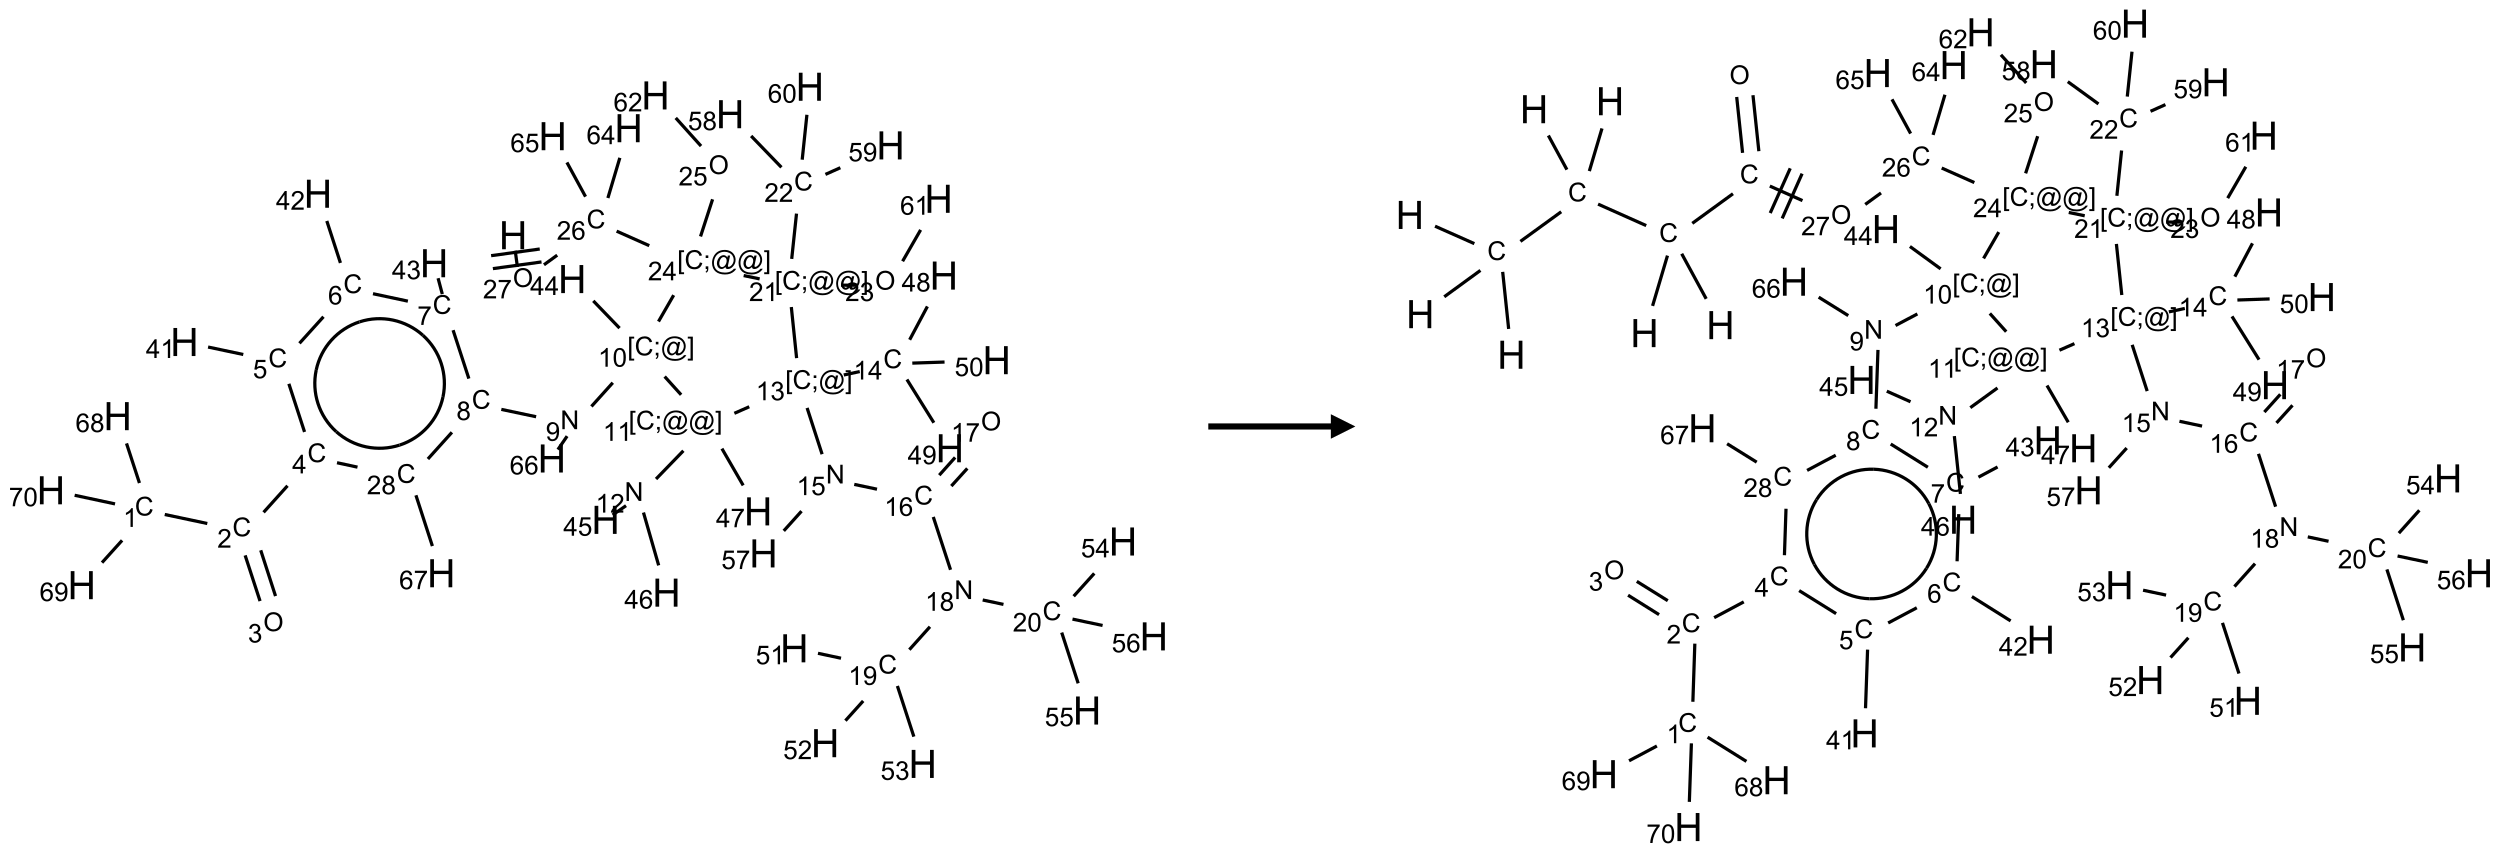 <?xml version="1.0" encoding="UTF-8"?>
<svg xmlns="http://www.w3.org/2000/svg" xmlns:xlink="http://www.w3.org/1999/xlink" width="1020" height="348" viewBox="0 0 1020 348">
<defs>
<g>
<g id="glyph-0-0">
<path d="M 2 0 L 2 -10 L 10 -10 L 10 0 Z M 2.25 -0.25 L 9.75 -0.25 L 9.75 -9.75 L 2.25 -9.75 Z M 2.25 -0.25 "/>
</g>
<g id="glyph-0-1">
<path d="M 1.281 0 L 1.281 -11.453 L 2.797 -11.453 L 2.797 -6.75 L 8.75 -6.75 L 8.75 -11.453 L 10.266 -11.453 L 10.266 0 L 8.75 0 L 8.75 -5.398 L 2.797 -5.398 L 2.797 0 Z M 1.281 0 "/>
</g>
<g id="glyph-1-0">
<path d="M 1.332 0 L 1.332 -6.668 L 6.668 -6.668 L 6.668 0 Z M 1.5 -0.168 L 6.5 -0.168 L 6.5 -6.5 L 1.5 -6.5 Z M 1.5 -0.168 "/>
</g>
<g id="glyph-1-1">
<path d="M 0.516 -3.719 C 0.516 -4.984 0.855 -5.977 1.535 -6.695 C 2.215 -7.414 3.094 -7.77 4.172 -7.77 C 4.875 -7.77 5.512 -7.602 6.078 -7.266 C 6.645 -6.93 7.074 -6.461 7.371 -5.855 C 7.668 -5.254 7.816 -4.57 7.816 -3.809 C 7.816 -3.035 7.66 -2.34 7.348 -1.73 C 7.035 -1.117 6.594 -0.656 6.02 -0.34 C 5.449 -0.027 4.828 0.129 4.168 0.129 C 3.449 0.129 2.805 -0.043 2.238 -0.391 C 1.672 -0.738 1.246 -1.211 0.953 -1.812 C 0.66 -2.414 0.516 -3.047 0.516 -3.719 Z M 1.559 -3.703 C 1.559 -2.781 1.805 -2.059 2.301 -1.527 C 2.793 -1 3.414 -0.734 4.16 -0.734 C 4.922 -0.734 5.547 -1 6.039 -1.535 C 6.531 -2.07 6.777 -2.828 6.777 -3.812 C 6.777 -4.434 6.672 -4.977 6.461 -5.441 C 6.25 -5.902 5.945 -6.262 5.539 -6.52 C 5.133 -6.773 4.68 -6.902 4.176 -6.902 C 3.461 -6.902 2.848 -6.656 2.332 -6.164 C 1.816 -5.672 1.559 -4.852 1.559 -3.703 Z M 1.559 -3.703 "/>
</g>
<g id="glyph-1-2">
<path d="M 5.371 -0.902 L 5.371 0 L 0.324 0 C 0.316 -0.227 0.352 -0.441 0.434 -0.652 C 0.562 -0.996 0.766 -1.332 1.051 -1.668 C 1.332 -2 1.742 -2.387 2.277 -2.824 C 3.105 -3.504 3.668 -4.043 3.957 -4.441 C 4.25 -4.84 4.395 -5.215 4.395 -5.566 C 4.395 -5.938 4.262 -6.254 3.996 -6.508 C 3.73 -6.762 3.387 -6.891 2.957 -6.891 C 2.508 -6.891 2.145 -6.754 1.875 -6.484 C 1.605 -6.215 1.469 -5.84 1.465 -5.359 L 0.5 -5.457 C 0.566 -6.176 0.812 -6.727 1.246 -7.102 C 1.676 -7.477 2.254 -7.668 2.98 -7.668 C 3.711 -7.668 4.293 -7.465 4.719 -7.059 C 5.145 -6.652 5.359 -6.148 5.359 -5.547 C 5.359 -5.242 5.297 -4.941 5.172 -4.645 C 5.047 -4.352 4.84 -4.039 4.551 -3.715 C 4.262 -3.387 3.777 -2.938 3.105 -2.371 C 2.543 -1.898 2.18 -1.578 2.02 -1.41 C 1.859 -1.242 1.73 -1.07 1.625 -0.902 Z M 5.371 -0.902 "/>
</g>
<g id="glyph-1-3">
<path d="M 0.504 -6.637 L 0.504 -7.535 L 5.449 -7.535 L 5.449 -6.809 C 4.961 -6.289 4.48 -5.602 4.004 -4.746 C 3.527 -3.887 3.156 -3.004 2.895 -2.098 C 2.707 -1.461 2.59 -0.762 2.535 0 L 1.574 0 C 1.582 -0.602 1.703 -1.328 1.926 -2.176 C 2.152 -3.027 2.477 -3.848 2.898 -4.637 C 3.32 -5.426 3.77 -6.094 4.246 -6.637 Z M 0.504 -6.637 "/>
</g>
<g id="glyph-1-4">
<path d="M 6.27 -2.676 L 7.281 -2.422 C 7.07 -1.594 6.688 -0.961 6.137 -0.523 C 5.586 -0.086 4.914 0.129 4.121 0.129 C 3.297 0.129 2.629 -0.039 2.113 -0.371 C 1.598 -0.707 1.203 -1.191 0.934 -1.828 C 0.664 -2.465 0.531 -3.145 0.531 -3.875 C 0.531 -4.672 0.684 -5.363 0.988 -5.957 C 1.293 -6.547 1.723 -6.996 2.285 -7.305 C 2.844 -7.613 3.461 -7.766 4.137 -7.766 C 4.898 -7.766 5.543 -7.57 6.062 -7.184 C 6.582 -6.793 6.945 -6.246 7.152 -5.543 L 6.156 -5.309 C 5.98 -5.863 5.723 -6.266 5.387 -6.52 C 5.051 -6.773 4.625 -6.902 4.113 -6.902 C 3.527 -6.902 3.039 -6.762 2.645 -6.48 C 2.25 -6.199 1.973 -5.82 1.812 -5.348 C 1.652 -4.871 1.574 -4.383 1.574 -3.879 C 1.574 -3.23 1.668 -2.664 1.855 -2.18 C 2.047 -1.695 2.34 -1.332 2.738 -1.094 C 3.137 -0.855 3.57 -0.734 4.035 -0.734 C 4.602 -0.734 5.082 -0.898 5.473 -1.223 C 5.867 -1.551 6.133 -2.035 6.27 -2.676 Z M 6.27 -2.676 "/>
</g>
<g id="glyph-1-5">
<path d="M 5.309 -5.766 L 4.375 -5.691 C 4.293 -6.059 4.172 -6.328 4.02 -6.496 C 3.766 -6.762 3.453 -6.895 3.082 -6.895 C 2.785 -6.895 2.523 -6.812 2.297 -6.645 C 2 -6.43 1.77 -6.117 1.598 -5.703 C 1.43 -5.289 1.34 -4.703 1.332 -3.938 C 1.559 -4.281 1.836 -4.535 2.16 -4.703 C 2.488 -4.871 2.828 -4.953 3.188 -4.953 C 3.812 -4.953 4.344 -4.723 4.785 -4.262 C 5.223 -3.801 5.441 -3.207 5.441 -2.48 C 5.441 -2 5.34 -1.555 5.133 -1.145 C 4.926 -0.73 4.641 -0.418 4.281 -0.199 C 3.922 0.02 3.512 0.129 3.051 0.129 C 2.27 0.129 1.633 -0.156 1.141 -0.73 C 0.648 -1.305 0.402 -2.254 0.402 -3.574 C 0.402 -5.051 0.672 -6.121 1.219 -6.793 C 1.695 -7.375 2.336 -7.668 3.141 -7.668 C 3.742 -7.668 4.234 -7.5 4.617 -7.16 C 5 -6.824 5.23 -6.359 5.309 -5.766 Z M 1.48 -2.473 C 1.48 -2.152 1.547 -1.844 1.684 -1.547 C 1.82 -1.25 2.016 -1.027 2.262 -0.871 C 2.508 -0.719 2.766 -0.641 3.035 -0.641 C 3.434 -0.641 3.773 -0.801 4.059 -1.121 C 4.344 -1.441 4.484 -1.875 4.484 -2.422 C 4.484 -2.949 4.344 -3.367 4.062 -3.668 C 3.781 -3.973 3.426 -4.125 3 -4.125 C 2.578 -4.125 2.219 -3.973 1.922 -3.668 C 1.625 -3.363 1.48 -2.969 1.48 -2.473 Z M 1.48 -2.473 "/>
</g>
<g id="glyph-1-6">
<path d="M 0.723 2.121 L 0.723 -7.637 L 2.793 -7.637 L 2.793 -6.859 L 1.66 -6.859 L 1.66 1.344 L 2.793 1.344 L 2.793 2.121 Z M 0.723 2.121 "/>
</g>
<g id="glyph-1-7">
<path d="M 0.949 -4.465 L 0.949 -5.531 L 2.016 -5.531 L 2.016 -4.465 Z M 0.949 0 L 0.949 -1.066 L 2.016 -1.066 L 2.016 0 C 2.016 0.391 1.945 0.711 1.809 0.949 C 1.668 1.191 1.449 1.379 1.145 1.512 L 0.887 1.109 C 1.082 1.023 1.23 0.895 1.324 0.727 C 1.418 0.559 1.469 0.316 1.48 0 Z M 0.949 0 "/>
</g>
<g id="glyph-1-8">
<path d="M 6.047 -0.848 C 5.82 -0.59 5.57 -0.379 5.289 -0.223 C 5.008 -0.062 4.73 0.016 4.449 0.016 C 4.141 0.016 3.84 -0.074 3.547 -0.254 C 3.254 -0.434 3.02 -0.715 2.836 -1.09 C 2.652 -1.465 2.562 -1.875 2.562 -2.324 C 2.562 -2.875 2.703 -3.43 2.988 -3.98 C 3.27 -4.535 3.621 -4.953 4.043 -5.23 C 4.461 -5.508 4.871 -5.645 5.266 -5.645 C 5.566 -5.645 5.855 -5.566 6.129 -5.41 C 6.402 -5.25 6.641 -5.012 6.84 -4.688 L 7.016 -5.496 L 7.949 -5.496 L 7.199 -2 C 7.094 -1.516 7.043 -1.246 7.043 -1.191 C 7.043 -1.098 7.078 -1.02 7.148 -0.949 C 7.219 -0.883 7.305 -0.848 7.406 -0.848 C 7.59 -0.848 7.832 -0.953 8.129 -1.168 C 8.527 -1.445 8.84 -1.816 9.07 -2.285 C 9.301 -2.75 9.418 -3.234 9.418 -3.73 C 9.418 -4.309 9.27 -4.852 8.973 -5.355 C 8.676 -5.859 8.23 -6.262 7.645 -6.562 C 7.055 -6.863 6.406 -7.016 5.691 -7.016 C 4.879 -7.016 4.137 -6.824 3.465 -6.445 C 2.793 -6.066 2.273 -5.52 1.902 -4.809 C 1.535 -4.098 1.348 -3.34 1.348 -2.527 C 1.348 -1.676 1.535 -0.941 1.902 -0.328 C 2.273 0.285 2.809 0.742 3.508 1.035 C 4.207 1.328 4.984 1.473 5.832 1.473 C 6.742 1.473 7.504 1.32 8.121 1.016 C 8.734 0.711 9.195 0.34 9.5 -0.098 L 10.441 -0.098 C 10.266 0.266 9.961 0.637 9.531 1.016 C 9.102 1.395 8.59 1.695 7.996 1.914 C 7.402 2.133 6.688 2.246 5.848 2.246 C 5.078 2.246 4.367 2.145 3.715 1.949 C 3.066 1.75 2.512 1.453 2.051 1.055 C 1.594 0.656 1.25 0.199 1.016 -0.316 C 0.723 -0.973 0.578 -1.684 0.578 -2.441 C 0.578 -3.289 0.75 -4.098 1.098 -4.863 C 1.523 -5.805 2.125 -6.527 2.902 -7.027 C 3.684 -7.527 4.629 -7.777 5.738 -7.777 C 6.602 -7.777 7.375 -7.602 8.059 -7.246 C 8.746 -6.895 9.285 -6.371 9.684 -5.672 C 10.02 -5.07 10.188 -4.418 10.188 -3.715 C 10.188 -2.707 9.832 -1.812 9.125 -1.031 C 8.492 -0.328 7.801 0.02 7.051 0.02 C 6.812 0.02 6.617 -0.016 6.473 -0.09 C 6.324 -0.16 6.215 -0.266 6.145 -0.402 C 6.102 -0.488 6.066 -0.637 6.047 -0.848 Z M 3.527 -2.262 C 3.527 -1.785 3.641 -1.414 3.863 -1.152 C 4.09 -0.887 4.348 -0.754 4.641 -0.754 C 4.836 -0.754 5.039 -0.812 5.254 -0.93 C 5.469 -1.047 5.676 -1.219 5.871 -1.449 C 6.066 -1.676 6.23 -1.969 6.355 -2.32 C 6.48 -2.672 6.543 -3.027 6.543 -3.379 C 6.543 -3.852 6.426 -4.219 6.191 -4.48 C 5.957 -4.738 5.672 -4.871 5.332 -4.871 C 5.109 -4.871 4.902 -4.812 4.707 -4.699 C 4.512 -4.586 4.32 -4.406 4.137 -4.156 C 3.953 -3.906 3.805 -3.602 3.691 -3.246 C 3.582 -2.887 3.527 -2.559 3.527 -2.262 Z M 3.527 -2.262 "/>
</g>
<g id="glyph-1-9">
<path d="M 2.27 2.121 L 0.203 2.121 L 0.203 1.344 L 1.332 1.344 L 1.332 -6.859 L 0.203 -6.859 L 0.203 -7.637 L 2.27 -7.637 Z M 2.27 2.121 "/>
</g>
<g id="glyph-1-10">
<path d="M 3.449 0 L 3.449 -1.828 L 0.137 -1.828 L 0.137 -2.688 L 3.621 -7.637 L 4.387 -7.637 L 4.387 -2.688 L 5.418 -2.688 L 5.418 -1.828 L 4.387 -1.828 L 4.387 0 Z M 3.449 -2.688 L 3.449 -6.129 L 1.059 -2.688 Z M 3.449 -2.688 "/>
</g>
<g id="glyph-1-11">
<path d="M 0.441 -2 L 1.426 -2.082 C 1.5 -1.605 1.668 -1.242 1.934 -1.004 C 2.199 -0.762 2.52 -0.641 2.895 -0.641 C 3.348 -0.641 3.73 -0.812 4.043 -1.152 C 4.355 -1.492 4.512 -1.941 4.512 -2.504 C 4.512 -3.039 4.359 -3.461 4.059 -3.77 C 3.758 -4.078 3.367 -4.234 2.879 -4.234 C 2.578 -4.234 2.305 -4.164 2.062 -4.027 C 1.82 -3.891 1.629 -3.715 1.488 -3.496 L 0.609 -3.609 L 1.348 -7.531 L 5.145 -7.531 L 5.145 -6.637 L 2.098 -6.637 L 1.688 -4.582 C 2.145 -4.902 2.625 -5.062 3.129 -5.062 C 3.797 -5.062 4.359 -4.832 4.816 -4.371 C 5.277 -3.91 5.504 -3.312 5.504 -2.59 C 5.504 -1.898 5.305 -1.301 4.902 -0.797 C 4.41 -0.18 3.742 0.129 2.895 0.129 C 2.199 0.129 1.633 -0.062 1.195 -0.453 C 0.758 -0.844 0.504 -1.359 0.441 -2 Z M 0.441 -2 "/>
</g>
<g id="glyph-1-12">
<path d="M 3.973 0 L 3.035 0 L 3.035 -5.973 C 2.809 -5.758 2.516 -5.543 2.148 -5.328 C 1.781 -5.113 1.453 -4.953 1.16 -4.844 L 1.16 -5.75 C 1.684 -5.996 2.145 -6.297 2.535 -6.645 C 2.93 -6.996 3.207 -7.336 3.371 -7.668 L 3.973 -7.668 Z M 3.973 0 "/>
</g>
<g id="glyph-1-13">
<path d="M 0.441 -3.766 C 0.441 -4.668 0.535 -5.395 0.723 -5.945 C 0.906 -6.496 1.184 -6.922 1.551 -7.219 C 1.918 -7.516 2.375 -7.668 2.934 -7.668 C 3.344 -7.668 3.703 -7.586 4.012 -7.418 C 4.32 -7.254 4.574 -7.016 4.777 -6.707 C 4.977 -6.395 5.137 -6.016 5.25 -5.57 C 5.363 -5.125 5.422 -4.523 5.422 -3.766 C 5.422 -2.871 5.328 -2.148 5.145 -1.598 C 4.961 -1.047 4.688 -0.621 4.32 -0.32 C 3.953 -0.02 3.492 0.129 2.934 0.129 C 2.195 0.129 1.617 -0.133 1.199 -0.66 C 0.695 -1.297 0.441 -2.332 0.441 -3.766 Z M 1.406 -3.766 C 1.406 -2.512 1.555 -1.68 1.848 -1.262 C 2.141 -0.848 2.5 -0.641 2.934 -0.641 C 3.363 -0.641 3.727 -0.848 4.02 -1.266 C 4.312 -1.684 4.457 -2.516 4.457 -3.766 C 4.457 -5.023 4.312 -5.859 4.02 -6.27 C 3.727 -6.684 3.359 -6.891 2.922 -6.891 C 2.492 -6.891 2.148 -6.707 1.891 -6.344 C 1.566 -5.879 1.406 -5.02 1.406 -3.766 Z M 1.406 -3.766 "/>
</g>
<g id="glyph-1-14">
<path d="M 0.812 0 L 0.812 -7.637 L 1.848 -7.637 L 5.859 -1.641 L 5.859 -7.637 L 6.828 -7.637 L 6.828 0 L 5.793 0 L 1.781 -6 L 1.781 0 Z M 0.812 0 "/>
</g>
<g id="glyph-1-15">
<path d="M 0.582 -1.766 L 1.484 -1.848 C 1.562 -1.426 1.707 -1.117 1.922 -0.926 C 2.137 -0.734 2.414 -0.641 2.75 -0.641 C 3.039 -0.641 3.289 -0.707 3.508 -0.84 C 3.727 -0.973 3.902 -1.148 4.043 -1.367 C 4.18 -1.586 4.297 -1.887 4.391 -2.262 C 4.484 -2.637 4.531 -3.016 4.531 -3.406 C 4.531 -3.449 4.531 -3.512 4.527 -3.594 C 4.34 -3.297 4.082 -3.055 3.758 -2.867 C 3.434 -2.68 3.082 -2.59 2.703 -2.59 C 2.07 -2.59 1.535 -2.816 1.098 -3.277 C 0.66 -3.734 0.441 -4.34 0.441 -5.09 C 0.441 -5.863 0.672 -6.484 1.129 -6.957 C 1.586 -7.43 2.156 -7.668 2.844 -7.668 C 3.34 -7.668 3.793 -7.531 4.207 -7.266 C 4.617 -7 4.93 -6.617 5.145 -6.121 C 5.355 -5.629 5.465 -4.91 5.465 -3.973 C 5.465 -2.996 5.359 -2.223 5.145 -1.645 C 4.934 -1.066 4.617 -0.625 4.199 -0.324 C 3.781 -0.02 3.293 0.129 2.73 0.129 C 2.133 0.129 1.645 -0.035 1.266 -0.367 C 0.887 -0.699 0.66 -1.164 0.582 -1.766 Z M 4.422 -5.137 C 4.422 -5.676 4.277 -6.102 3.992 -6.418 C 3.707 -6.734 3.359 -6.891 2.957 -6.891 C 2.543 -6.891 2.18 -6.719 1.871 -6.379 C 1.562 -6.039 1.406 -5.598 1.406 -5.059 C 1.406 -4.57 1.555 -4.176 1.848 -3.871 C 2.141 -3.566 2.5 -3.418 2.934 -3.418 C 3.367 -3.418 3.723 -3.57 4.004 -3.871 C 4.281 -4.176 4.422 -4.598 4.422 -5.137 Z M 4.422 -5.137 "/>
</g>
<g id="glyph-1-16">
<path d="M 1.887 -4.141 C 1.496 -4.281 1.207 -4.484 1.02 -4.75 C 0.832 -5.016 0.738 -5.328 0.738 -5.699 C 0.738 -6.254 0.938 -6.719 1.34 -7.098 C 1.738 -7.477 2.27 -7.668 2.934 -7.668 C 3.598 -7.668 4.137 -7.473 4.543 -7.086 C 4.949 -6.699 5.152 -6.227 5.152 -5.672 C 5.152 -5.316 5.059 -5.008 4.871 -4.746 C 4.688 -4.484 4.406 -4.281 4.027 -4.141 C 4.496 -3.988 4.852 -3.742 5.098 -3.402 C 5.34 -3.062 5.465 -2.656 5.465 -2.184 C 5.465 -1.531 5.234 -0.98 4.77 -0.535 C 4.309 -0.09 3.703 0.129 2.949 0.129 C 2.195 0.129 1.586 -0.094 1.125 -0.539 C 0.664 -0.984 0.434 -1.543 0.434 -2.207 C 0.434 -2.703 0.559 -3.121 0.809 -3.457 C 1.062 -3.793 1.422 -4.02 1.887 -4.141 Z M 1.699 -5.73 C 1.699 -5.367 1.812 -5.074 2.047 -4.844 C 2.281 -4.613 2.582 -4.5 2.953 -4.5 C 3.312 -4.5 3.609 -4.613 3.84 -4.84 C 4.07 -5.066 4.188 -5.348 4.188 -5.676 C 4.188 -6.02 4.07 -6.309 3.832 -6.543 C 3.594 -6.777 3.297 -6.895 2.941 -6.895 C 2.586 -6.895 2.289 -6.781 2.051 -6.551 C 1.816 -6.324 1.699 -6.047 1.699 -5.73 Z M 1.395 -2.203 C 1.395 -1.938 1.461 -1.676 1.586 -1.426 C 1.711 -1.176 1.902 -0.984 2.152 -0.848 C 2.402 -0.711 2.672 -0.641 2.957 -0.641 C 3.406 -0.641 3.777 -0.785 4.066 -1.074 C 4.359 -1.363 4.504 -1.727 4.504 -2.172 C 4.504 -2.625 4.355 -2.996 4.055 -3.293 C 3.754 -3.586 3.379 -3.734 2.926 -3.734 C 2.484 -3.734 2.121 -3.59 1.832 -3.297 C 1.543 -3.004 1.395 -2.641 1.395 -2.203 Z M 1.395 -2.203 "/>
</g>
<g id="glyph-1-17">
<path d="M 0.449 -2.016 L 1.387 -2.141 C 1.492 -1.609 1.676 -1.227 1.934 -0.992 C 2.191 -0.758 2.508 -0.641 2.879 -0.641 C 3.32 -0.641 3.695 -0.793 3.996 -1.098 C 4.301 -1.402 4.453 -1.781 4.453 -2.234 C 4.453 -2.664 4.312 -3.02 4.031 -3.301 C 3.75 -3.578 3.391 -3.719 2.957 -3.719 C 2.781 -3.719 2.562 -3.684 2.297 -3.613 L 2.402 -4.438 C 2.465 -4.43 2.516 -4.426 2.551 -4.426 C 2.949 -4.426 3.312 -4.531 3.629 -4.738 C 3.949 -4.949 4.109 -5.27 4.109 -5.703 C 4.109 -6.047 3.992 -6.332 3.762 -6.559 C 3.527 -6.785 3.227 -6.895 2.859 -6.895 C 2.496 -6.895 2.191 -6.781 1.949 -6.551 C 1.707 -6.324 1.547 -5.98 1.48 -5.52 L 0.543 -5.688 C 0.656 -6.316 0.918 -6.805 1.324 -7.148 C 1.73 -7.492 2.234 -7.668 2.84 -7.668 C 3.254 -7.668 3.641 -7.578 3.988 -7.398 C 4.34 -7.219 4.609 -6.977 4.793 -6.668 C 4.98 -6.359 5.074 -6.031 5.074 -5.684 C 5.074 -5.352 4.984 -5.051 4.809 -4.781 C 4.629 -4.512 4.367 -4.297 4.02 -4.137 C 4.473 -4.031 4.824 -3.816 5.074 -3.488 C 5.324 -3.16 5.449 -2.75 5.449 -2.254 C 5.449 -1.59 5.203 -1.023 4.719 -0.559 C 4.234 -0.098 3.617 0.137 2.875 0.137 C 2.203 0.137 1.648 -0.062 1.207 -0.465 C 0.762 -0.863 0.512 -1.379 0.449 -2.016 Z M 0.449 -2.016 "/>
</g>
</g>
</defs>
<path fill="none" stroke-width="0.033" stroke-linecap="butt" stroke-linejoin="miter" stroke="rgb(0%, 0%, 0%)" stroke-opacity="1" stroke-miterlimit="10" d="M 4.736 1.673 L 4.758 1.838 " transform="matrix(40, 0, 0, 40, 20.777, 35.393)"/>
<path fill="none" stroke-width="0.033" stroke-linecap="butt" stroke-linejoin="miter" stroke="rgb(0%, 0%, 0%)" stroke-opacity="1" stroke-miterlimit="10" d="M 4.508 1.855 L 5.004 1.787 " transform="matrix(40, 0, 0, 40, 20.777, 35.393)"/>
<path fill="none" stroke-width="0.033" stroke-linecap="butt" stroke-linejoin="miter" stroke="rgb(0%, 0%, 0%)" stroke-opacity="1" stroke-miterlimit="10" d="M 4.49 1.723 L 4.986 1.655 " transform="matrix(40, 0, 0, 40, 20.777, 35.393)"/>
<path fill="none" stroke-width="0.033" stroke-linecap="butt" stroke-linejoin="miter" stroke="rgb(0%, 0%, 0%)" stroke-opacity="1" stroke-miterlimit="10" d="M 5.029 1.816 L 5.164 1.718 " transform="matrix(40, 0, 0, 40, 20.777, 35.393)"/>
<path fill="none" stroke-width="0.033" stroke-linecap="butt" stroke-linejoin="miter" stroke="rgb(0%, 0%, 0%)" stroke-opacity="1" stroke-miterlimit="10" d="M 5.77 1.473 L 6.103 1.621 " transform="matrix(40, 0, 0, 40, 20.777, 35.393)"/>
<path fill="none" stroke-width="0.033" stroke-linecap="butt" stroke-linejoin="miter" stroke="rgb(0%, 0%, 0%)" stroke-opacity="1" stroke-miterlimit="10" d="M 6.626 1.527 L 6.749 1.148 " transform="matrix(40, 0, 0, 40, 20.777, 35.393)"/>
<path fill="none" stroke-width="0.033" stroke-linecap="butt" stroke-linejoin="miter" stroke="rgb(0%, 0%, 0%)" stroke-opacity="1" stroke-miterlimit="10" d="M 6.631 0.605 L 6.373 0.318 " transform="matrix(40, 0, 0, 40, 20.777, 35.393)"/>
<path fill="none" stroke-width="0.033" stroke-linecap="butt" stroke-linejoin="miter" stroke="rgb(0%, 0%, 0%)" stroke-opacity="1" stroke-miterlimit="10" d="M 6.352 2.126 L 6.197 2.395 " transform="matrix(40, 0, 0, 40, 20.777, 35.393)"/>
<path fill="none" stroke-width="0.033" stroke-linecap="butt" stroke-linejoin="miter" stroke="rgb(0%, 0%, 0%)" stroke-opacity="1" stroke-miterlimit="10" d="M 5.731 3.019 L 5.513 3.261 " transform="matrix(40, 0, 0, 40, 20.777, 35.393)"/>
<path fill="none" stroke-width="0.033" stroke-linecap="butt" stroke-linejoin="miter" stroke="rgb(0%, 0%, 0%)" stroke-opacity="1" stroke-miterlimit="10" d="M 4.949 3.366 L 4.594 3.291 " transform="matrix(40, 0, 0, 40, 20.777, 35.393)"/>
<path fill="none" stroke-width="0.033" stroke-linecap="butt" stroke-linejoin="miter" stroke="rgb(0%, 0%, 0%)" stroke-opacity="1" stroke-miterlimit="10" d="M 4.263 2.977 L 4.102 2.483 " transform="matrix(40, 0, 0, 40, 20.777, 35.393)"/>
<path fill="none" stroke-width="0.033" stroke-linecap="butt" stroke-linejoin="miter" stroke="rgb(0%, 0%, 0%)" stroke-opacity="1" stroke-miterlimit="10" d="M 3.992 2.115 L 3.949 1.953 " transform="matrix(40, 0, 0, 40, 20.777, 35.393)"/>
<path fill="none" stroke-width="0.033" stroke-linecap="butt" stroke-linejoin="miter" stroke="rgb(0%, 0%, 0%)" stroke-opacity="1" stroke-miterlimit="10" d="M 3.641 2.187 L 3.285 2.111 " transform="matrix(40, 0, 0, 40, 20.777, 35.393)"/>
<path fill="none" stroke-width="0.033" stroke-linecap="butt" stroke-linejoin="miter" stroke="rgb(0%, 0%, 0%)" stroke-opacity="1" stroke-miterlimit="10" d="M 2.953 1.797 L 2.814 1.369 " transform="matrix(40, 0, 0, 40, 20.777, 35.393)"/>
<path fill="none" stroke-width="0.033" stroke-linecap="butt" stroke-linejoin="miter" stroke="rgb(0%, 0%, 0%)" stroke-opacity="1" stroke-miterlimit="10" d="M 2.78 2.346 L 2.535 2.617 " transform="matrix(40, 0, 0, 40, 20.777, 35.393)"/>
<path fill="none" stroke-width="0.033" stroke-linecap="butt" stroke-linejoin="miter" stroke="rgb(0%, 0%, 0%)" stroke-opacity="1" stroke-miterlimit="10" d="M 1.962 2.731 L 1.603 2.655 " transform="matrix(40, 0, 0, 40, 20.777, 35.393)"/>
<path fill="none" stroke-width="0.033" stroke-linecap="butt" stroke-linejoin="miter" stroke="rgb(0%, 0%, 0%)" stroke-opacity="1" stroke-miterlimit="10" d="M 2.427 3.03 L 2.587 3.521 " transform="matrix(40, 0, 0, 40, 20.777, 35.393)"/>
<path fill="none" stroke-width="0.033" stroke-linecap="butt" stroke-linejoin="miter" stroke="rgb(0%, 0%, 0%)" stroke-opacity="1" stroke-miterlimit="10" d="M 2.413 4.07 L 2.169 4.341 " transform="matrix(40, 0, 0, 40, 20.777, 35.393)"/>
<path fill="none" stroke-width="0.033" stroke-linecap="butt" stroke-linejoin="miter" stroke="rgb(0%, 0%, 0%)" stroke-opacity="1" stroke-miterlimit="10" d="M 1.595 4.455 L 1.161 4.363 " transform="matrix(40, 0, 0, 40, 20.777, 35.393)"/>
<path fill="none" stroke-width="0.033" stroke-linecap="butt" stroke-linejoin="miter" stroke="rgb(0%, 0%, 0%)" stroke-opacity="1" stroke-miterlimit="10" d="M 0.903 4.042 L 0.771 3.638 " transform="matrix(40, 0, 0, 40, 20.777, 35.393)"/>
<path fill="none" stroke-width="0.033" stroke-linecap="butt" stroke-linejoin="miter" stroke="rgb(0%, 0%, 0%)" stroke-opacity="1" stroke-miterlimit="10" d="M 0.726 4.627 L 0.521 4.854 " transform="matrix(40, 0, 0, 40, 20.777, 35.393)"/>
<path fill="none" stroke-width="0.033" stroke-linecap="butt" stroke-linejoin="miter" stroke="rgb(0%, 0%, 0%)" stroke-opacity="1" stroke-miterlimit="10" d="M 0.654 4.255 L 0.242 4.167 " transform="matrix(40, 0, 0, 40, 20.777, 35.393)"/>
<path fill="none" stroke-width="0.033" stroke-linecap="butt" stroke-linejoin="miter" stroke="rgb(0%, 0%, 0%)" stroke-opacity="1" stroke-miterlimit="10" d="M 1.981 4.78 L 2.133 5.246 " transform="matrix(40, 0, 0, 40, 20.777, 35.393)"/>
<path fill="none" stroke-width="0.033" stroke-linecap="butt" stroke-linejoin="miter" stroke="rgb(0%, 0%, 0%)" stroke-opacity="1" stroke-miterlimit="10" d="M 2.14 4.728 L 2.291 5.195 " transform="matrix(40, 0, 0, 40, 20.777, 35.393)"/>
<path fill="none" stroke-width="0.033" stroke-linecap="butt" stroke-linejoin="miter" stroke="rgb(0%, 0%, 0%)" stroke-opacity="1" stroke-miterlimit="10" d="M 2.918 3.835 L 3.127 3.88 " transform="matrix(40, 0, 0, 40, 20.777, 35.393)"/>
<path fill="none" stroke-width="0.033" stroke-linecap="butt" stroke-linejoin="miter" stroke="rgb(0%, 0%, 0%)" stroke-opacity="1" stroke-miterlimit="10" d="M 3.845 3.797 L 4.09 3.525 " transform="matrix(40, 0, 0, 40, 20.777, 35.393)"/>
<path fill="none" stroke-width="0.033" stroke-linecap="butt" stroke-linejoin="miter" stroke="rgb(0%, 0%, 0%)" stroke-opacity="1" stroke-miterlimit="10" d="M 3.723 4.167 L 3.891 4.685 " transform="matrix(40, 0, 0, 40, 20.777, 35.393)"/>
<path fill="none" stroke-width="0.033" stroke-linecap="butt" stroke-linejoin="miter" stroke="rgb(0%, 0%, 0%)" stroke-opacity="1" stroke-miterlimit="10" d="M 5.265 3.564 L 5.171 3.701 " transform="matrix(40, 0, 0, 40, 20.777, 35.393)"/>
<path fill="none" stroke-width="0.033" stroke-linecap="butt" stroke-linejoin="miter" stroke="rgb(0%, 0%, 0%)" stroke-opacity="1" stroke-miterlimit="10" d="M 5.8 2.462 L 5.532 2.184 " transform="matrix(40, 0, 0, 40, 20.777, 35.393)"/>
<path fill="none" stroke-width="0.033" stroke-linecap="butt" stroke-linejoin="miter" stroke="rgb(0%, 0%, 0%)" stroke-opacity="1" stroke-miterlimit="10" d="M 6.26 2.956 L 6.428 3.142 " transform="matrix(40, 0, 0, 40, 20.777, 35.393)"/>
<path fill="none" stroke-width="0.033" stroke-linecap="butt" stroke-linejoin="miter" stroke="rgb(0%, 0%, 0%)" stroke-opacity="1" stroke-miterlimit="10" d="M 6.451 3.713 L 6.172 4.001 " transform="matrix(40, 0, 0, 40, 20.777, 35.393)"/>
<path fill="none" stroke-width="0.033" stroke-linecap="butt" stroke-linejoin="miter" stroke="rgb(0%, 0%, 0%)" stroke-opacity="1" stroke-miterlimit="10" d="M 5.866 4.273 L 5.729 4.368 " transform="matrix(40, 0, 0, 40, 20.777, 35.393)"/>
<path fill="none" stroke-width="0.033" stroke-linecap="butt" stroke-linejoin="miter" stroke="rgb(0%, 0%, 0%)" stroke-opacity="1" stroke-miterlimit="10" d="M 6.044 4.343 L 6.199 4.882 " transform="matrix(40, 0, 0, 40, 20.777, 35.393)"/>
<path fill="none" stroke-width="0.033" stroke-linecap="butt" stroke-linejoin="miter" stroke="rgb(0%, 0%, 0%)" stroke-opacity="1" stroke-miterlimit="10" d="M 6.844 3.691 L 7.061 4.066 " transform="matrix(40, 0, 0, 40, 20.777, 35.393)"/>
<path fill="none" stroke-width="0.033" stroke-linecap="butt" stroke-linejoin="miter" stroke="rgb(0%, 0%, 0%)" stroke-opacity="1" stroke-miterlimit="10" d="M 6.971 3.331 L 7.123 3.264 " transform="matrix(40, 0, 0, 40, 20.777, 35.393)"/>
<path fill="none" stroke-width="0.033" stroke-linecap="butt" stroke-linejoin="miter" stroke="rgb(0%, 0%, 0%)" stroke-opacity="1" stroke-miterlimit="10" d="M 8.087 2.94 L 8.25 2.905 " transform="matrix(40, 0, 0, 40, 20.777, 35.393)"/>
<path fill="none" stroke-width="0.033" stroke-linecap="butt" stroke-linejoin="miter" stroke="rgb(0%, 0%, 0%)" stroke-opacity="1" stroke-miterlimit="10" d="M 8.759 2.581 L 8.94 2.241 " transform="matrix(40, 0, 0, 40, 20.777, 35.393)"/>
<path fill="none" stroke-width="0.033" stroke-linecap="butt" stroke-linejoin="miter" stroke="rgb(0%, 0%, 0%)" stroke-opacity="1" stroke-miterlimit="10" d="M 8.731 2.986 L 9.006 3.427 " transform="matrix(40, 0, 0, 40, 20.777, 35.393)"/>
<path fill="none" stroke-width="0.033" stroke-linecap="butt" stroke-linejoin="miter" stroke="rgb(0%, 0%, 0%)" stroke-opacity="1" stroke-miterlimit="10" d="M 8.786 2.819 L 9.115 2.808 " transform="matrix(40, 0, 0, 40, 20.777, 35.393)"/>
<path fill="none" stroke-width="0.033" stroke-linecap="butt" stroke-linejoin="miter" stroke="rgb(0%, 0%, 0%)" stroke-opacity="1" stroke-miterlimit="10" d="M 7.713 3.276 L 7.866 3.748 " transform="matrix(40, 0, 0, 40, 20.777, 35.393)"/>
<path fill="none" stroke-width="0.033" stroke-linecap="butt" stroke-linejoin="miter" stroke="rgb(0%, 0%, 0%)" stroke-opacity="1" stroke-miterlimit="10" d="M 8.194 4.056 L 8.426 4.105 " transform="matrix(40, 0, 0, 40, 20.777, 35.393)"/>
<path fill="none" stroke-width="0.033" stroke-linecap="butt" stroke-linejoin="miter" stroke="rgb(0%, 0%, 0%)" stroke-opacity="1" stroke-miterlimit="10" d="M 9.184 4.073 L 9.347 3.893 " transform="matrix(40, 0, 0, 40, 20.777, 35.393)"/>
<path fill="none" stroke-width="0.033" stroke-linecap="butt" stroke-linejoin="miter" stroke="rgb(0%, 0%, 0%)" stroke-opacity="1" stroke-miterlimit="10" d="M 9.061 3.962 L 9.223 3.781 " transform="matrix(40, 0, 0, 40, 20.777, 35.393)"/>
<path fill="none" stroke-width="0.033" stroke-linecap="butt" stroke-linejoin="miter" stroke="rgb(0%, 0%, 0%)" stroke-opacity="1" stroke-miterlimit="10" d="M 9 4.388 L 9.176 4.927 " transform="matrix(40, 0, 0, 40, 20.777, 35.393)"/>
<path fill="none" stroke-width="0.033" stroke-linecap="butt" stroke-linejoin="miter" stroke="rgb(0%, 0%, 0%)" stroke-opacity="1" stroke-miterlimit="10" d="M 8.966 5.508 L 8.756 5.742 " transform="matrix(40, 0, 0, 40, 20.777, 35.393)"/>
<path fill="none" stroke-width="0.033" stroke-linecap="butt" stroke-linejoin="miter" stroke="rgb(0%, 0%, 0%)" stroke-opacity="1" stroke-miterlimit="10" d="M 8.059 5.829 L 7.824 5.779 " transform="matrix(40, 0, 0, 40, 20.777, 35.393)"/>
<path fill="none" stroke-width="0.033" stroke-linecap="butt" stroke-linejoin="miter" stroke="rgb(0%, 0%, 0%)" stroke-opacity="1" stroke-miterlimit="10" d="M 8.285 6.265 L 8.104 6.466 " transform="matrix(40, 0, 0, 40, 20.777, 35.393)"/>
<path fill="none" stroke-width="0.033" stroke-linecap="butt" stroke-linejoin="miter" stroke="rgb(0%, 0%, 0%)" stroke-opacity="1" stroke-miterlimit="10" d="M 8.634 6.112 L 8.802 6.629 " transform="matrix(40, 0, 0, 40, 20.777, 35.393)"/>
<path fill="none" stroke-width="0.033" stroke-linecap="butt" stroke-linejoin="miter" stroke="rgb(0%, 0%, 0%)" stroke-opacity="1" stroke-miterlimit="10" d="M 9.504 5.235 L 9.716 5.28 " transform="matrix(40, 0, 0, 40, 20.777, 35.393)"/>
<path fill="none" stroke-width="0.033" stroke-linecap="butt" stroke-linejoin="miter" stroke="rgb(0%, 0%, 0%)" stroke-opacity="1" stroke-miterlimit="10" d="M 10.432 5.197 L 10.642 4.964 " transform="matrix(40, 0, 0, 40, 20.777, 35.393)"/>
<path fill="none" stroke-width="0.033" stroke-linecap="butt" stroke-linejoin="miter" stroke="rgb(0%, 0%, 0%)" stroke-opacity="1" stroke-miterlimit="10" d="M 10.31 5.567 L 10.478 6.085 " transform="matrix(40, 0, 0, 40, 20.777, 35.393)"/>
<path fill="none" stroke-width="0.033" stroke-linecap="butt" stroke-linejoin="miter" stroke="rgb(0%, 0%, 0%)" stroke-opacity="1" stroke-miterlimit="10" d="M 10.42 5.43 L 10.727 5.495 " transform="matrix(40, 0, 0, 40, 20.777, 35.393)"/>
<path fill="none" stroke-width="0.033" stroke-linecap="butt" stroke-linejoin="miter" stroke="rgb(0%, 0%, 0%)" stroke-opacity="1" stroke-miterlimit="10" d="M 7.656 4.329 L 7.475 4.53 " transform="matrix(40, 0, 0, 40, 20.777, 35.393)"/>
<path fill="none" stroke-width="0.033" stroke-linecap="butt" stroke-linejoin="miter" stroke="rgb(0%, 0%, 0%)" stroke-opacity="1" stroke-miterlimit="10" d="M 7.606 2.768 L 7.552 2.247 " transform="matrix(40, 0, 0, 40, 20.777, 35.393)"/>
<path fill="none" stroke-width="0.033" stroke-linecap="butt" stroke-linejoin="miter" stroke="rgb(0%, 0%, 0%)" stroke-opacity="1" stroke-miterlimit="10" d="M 7.229 1.96 L 7.066 1.926 " transform="matrix(40, 0, 0, 40, 20.777, 35.393)"/>
<path fill="none" stroke-width="0.033" stroke-linecap="butt" stroke-linejoin="miter" stroke="rgb(0%, 0%, 0%)" stroke-opacity="1" stroke-miterlimit="10" d="M 7.556 1.756 L 7.605 1.294 " transform="matrix(40, 0, 0, 40, 20.777, 35.393)"/>
<path fill="none" stroke-width="0.033" stroke-linecap="butt" stroke-linejoin="miter" stroke="rgb(0%, 0%, 0%)" stroke-opacity="1" stroke-miterlimit="10" d="M 7.451 0.822 L 7.142 0.502 " transform="matrix(40, 0, 0, 40, 20.777, 35.393)"/>
<path fill="none" stroke-width="0.033" stroke-linecap="butt" stroke-linejoin="miter" stroke="rgb(0%, 0%, 0%)" stroke-opacity="1" stroke-miterlimit="10" d="M 7.9 0.894 L 8.052 0.826 " transform="matrix(40, 0, 0, 40, 20.777, 35.393)"/>
<path fill="none" stroke-width="0.033" stroke-linecap="butt" stroke-linejoin="miter" stroke="rgb(0%, 0%, 0%)" stroke-opacity="1" stroke-miterlimit="10" d="M 7.663 0.744 L 7.711 0.286 " transform="matrix(40, 0, 0, 40, 20.777, 35.393)"/>
<path fill="none" stroke-width="0.033" stroke-linecap="butt" stroke-linejoin="miter" stroke="rgb(0%, 0%, 0%)" stroke-opacity="1" stroke-miterlimit="10" d="M 8.059 2.024 L 8.225 2.024 " transform="matrix(40, 0, 0, 40, 20.777, 35.393)"/>
<path fill="none" stroke-width="0.033" stroke-linecap="butt" stroke-linejoin="miter" stroke="rgb(0%, 0%, 0%)" stroke-opacity="1" stroke-miterlimit="10" d="M 8.687 1.78 L 8.871 1.46 " transform="matrix(40, 0, 0, 40, 20.777, 35.393)"/>
<path fill="none" stroke-width="0.033" stroke-linecap="butt" stroke-linejoin="miter" stroke="rgb(0%, 0%, 0%)" stroke-opacity="1" stroke-miterlimit="10" d="M 5.681 1.135 L 5.803 0.725 " transform="matrix(40, 0, 0, 40, 20.777, 35.393)"/>
<path fill="none" stroke-width="0.033" stroke-linecap="butt" stroke-linejoin="miter" stroke="rgb(0%, 0%, 0%)" stroke-opacity="1" stroke-miterlimit="10" d="M 5.453 1.121 L 5.263 0.772 " transform="matrix(40, 0, 0, 40, 20.777, 35.393)"/>
<path fill="none" stroke-width="0.033" stroke-linecap="butt" stroke-linejoin="miter" stroke="rgb(0%, 0%, 0%)" stroke-opacity="1" stroke-miterlimit="10" d="M 3.795 2.536 C 3.97 2.694 4.048 2.933 3.999 3.164 " transform="matrix(40, 0, 0, 40, 20.777, 35.393)"/>
<path fill="none" stroke-width="0.033" stroke-linecap="butt" stroke-linejoin="miter" stroke="rgb(0%, 0%, 0%)" stroke-opacity="1" stroke-miterlimit="10" d="M 3.148 2.398 C 3.373 2.325 3.619 2.378 3.795 2.536 " transform="matrix(40, 0, 0, 40, 20.777, 35.393)"/>
<path fill="none" stroke-width="0.033" stroke-linecap="butt" stroke-linejoin="miter" stroke="rgb(0%, 0%, 0%)" stroke-opacity="1" stroke-miterlimit="10" d="M 2.706 2.889 C 2.755 2.658 2.924 2.471 3.148 2.398 " transform="matrix(40, 0, 0, 40, 20.777, 35.393)"/>
<path fill="none" stroke-width="0.033" stroke-linecap="butt" stroke-linejoin="miter" stroke="rgb(0%, 0%, 0%)" stroke-opacity="1" stroke-miterlimit="10" d="M 2.91 3.518 C 2.735 3.36 2.657 3.12 2.706 2.889 " transform="matrix(40, 0, 0, 40, 20.777, 35.393)"/>
<path fill="none" stroke-width="0.033" stroke-linecap="butt" stroke-linejoin="miter" stroke="rgb(0%, 0%, 0%)" stroke-opacity="1" stroke-miterlimit="10" d="M 3.557 3.655 C 3.332 3.728 3.086 3.676 2.91 3.518 " transform="matrix(40, 0, 0, 40, 20.777, 35.393)"/>
<path fill="none" stroke-width="0.033" stroke-linecap="butt" stroke-linejoin="miter" stroke="rgb(0%, 0%, 0%)" stroke-opacity="1" stroke-miterlimit="10" d="M 3.999 3.164 C 3.95 3.395 3.781 3.582 3.557 3.655 " transform="matrix(40, 0, 0, 40, 20.777, 35.393)"/>
<g fill="rgb(0%, 0%, 0%)" fill-opacity="1">
<use xlink:href="#glyph-0-1" x="203.578" y="101.695"/>
</g>
<g fill="rgb(0%, 0%, 0%)" fill-opacity="1">
<use xlink:href="#glyph-1-1" x="209.223" y="117.109"/>
</g>
<g fill="rgb(0%, 0%, 0%)" fill-opacity="1">
<use xlink:href="#glyph-1-2" x="197.027" y="121.742"/>
<use xlink:href="#glyph-1-3" x="202.96" y="121.742"/>
</g>
<g fill="rgb(0%, 0%, 0%)" fill-opacity="1">
<use xlink:href="#glyph-1-4" x="239.316" y="93.18"/>
</g>
<g fill="rgb(0%, 0%, 0%)" fill-opacity="1">
<use xlink:href="#glyph-1-2" x="227.137" y="97.816"/>
<use xlink:href="#glyph-1-5" x="233.069" y="97.816"/>
</g>
<g fill="rgb(0%, 0%, 0%)" fill-opacity="1">
<use xlink:href="#glyph-1-6" x="276.305" y="109.742"/>
<use xlink:href="#glyph-1-4" x="279.268" y="109.742"/>
<use xlink:href="#glyph-1-7" x="286.971" y="109.742"/>
<use xlink:href="#glyph-1-8" x="289.935" y="109.742"/>
<use xlink:href="#glyph-1-8" x="300.763" y="109.742"/>
<use xlink:href="#glyph-1-9" x="311.591" y="109.742"/>
</g>
<g fill="rgb(0%, 0%, 0%)" fill-opacity="1">
<use xlink:href="#glyph-1-2" x="264.348" y="114.371"/>
<use xlink:href="#glyph-1-10" x="270.28" y="114.371"/>
</g>
<g fill="rgb(0%, 0%, 0%)" fill-opacity="1">
<use xlink:href="#glyph-1-1" x="289.094" y="71.027"/>
</g>
<g fill="rgb(0%, 0%, 0%)" fill-opacity="1">
<use xlink:href="#glyph-1-2" x="276.84" y="75.66"/>
<use xlink:href="#glyph-1-11" x="282.772" y="75.66"/>
</g>
<g fill="rgb(0%, 0%, 0%)" fill-opacity="1">
<use xlink:href="#glyph-0-1" x="261.664" y="44.66"/>
</g>
<g fill="rgb(0%, 0%, 0%)" fill-opacity="1">
<use xlink:href="#glyph-1-5" x="250.309" y="45.449"/>
<use xlink:href="#glyph-1-2" x="256.241" y="45.449"/>
</g>
<g fill="rgb(0%, 0%, 0%)" fill-opacity="1">
<use xlink:href="#glyph-1-6" x="255.953" y="144.992"/>
<use xlink:href="#glyph-1-4" x="258.917" y="144.992"/>
<use xlink:href="#glyph-1-7" x="266.62" y="144.992"/>
<use xlink:href="#glyph-1-8" x="269.583" y="144.992"/>
<use xlink:href="#glyph-1-9" x="280.411" y="144.992"/>
</g>
<g fill="rgb(0%, 0%, 0%)" fill-opacity="1">
<use xlink:href="#glyph-1-12" x="243.988" y="149.621"/>
<use xlink:href="#glyph-1-13" x="249.921" y="149.621"/>
</g>
<g fill="rgb(0%, 0%, 0%)" fill-opacity="1">
<use xlink:href="#glyph-1-14" x="228.633" y="175.102"/>
</g>
<g fill="rgb(0%, 0%, 0%)" fill-opacity="1">
<use xlink:href="#glyph-1-15" x="222.645" y="179.871"/>
</g>
<g fill="rgb(0%, 0%, 0%)" fill-opacity="1">
<use xlink:href="#glyph-1-4" x="192.473" y="166.773"/>
</g>
<g fill="rgb(0%, 0%, 0%)" fill-opacity="1">
<use xlink:href="#glyph-1-16" x="186.207" y="171.406"/>
</g>
<g fill="rgb(0%, 0%, 0%)" fill-opacity="1">
<use xlink:href="#glyph-1-4" x="176.52" y="128.059"/>
</g>
<g fill="rgb(0%, 0%, 0%)" fill-opacity="1">
<use xlink:href="#glyph-1-3" x="170.27" y="132.566"/>
</g>
<g fill="rgb(0%, 0%, 0%)" fill-opacity="1">
<use xlink:href="#glyph-0-1" x="171.336" y="113.125"/>
</g>
<g fill="rgb(0%, 0%, 0%)" fill-opacity="1">
<use xlink:href="#glyph-1-10" x="159.902" y="113.918"/>
<use xlink:href="#glyph-1-17" x="165.835" y="113.918"/>
</g>
<g fill="rgb(0%, 0%, 0%)" fill-opacity="1">
<use xlink:href="#glyph-1-4" x="140.082" y="119.598"/>
</g>
<g fill="rgb(0%, 0%, 0%)" fill-opacity="1">
<use xlink:href="#glyph-1-5" x="133.836" y="124.234"/>
</g>
<g fill="rgb(0%, 0%, 0%)" fill-opacity="1">
<use xlink:href="#glyph-0-1" x="123.949" y="84.77"/>
</g>
<g fill="rgb(0%, 0%, 0%)" fill-opacity="1">
<use xlink:href="#glyph-1-10" x="112.594" y="85.562"/>
<use xlink:href="#glyph-1-2" x="118.526" y="85.562"/>
</g>
<g fill="rgb(0%, 0%, 0%)" fill-opacity="1">
<use xlink:href="#glyph-1-4" x="109.469" y="149.848"/>
</g>
<g fill="rgb(0%, 0%, 0%)" fill-opacity="1">
<use xlink:href="#glyph-1-11" x="103.16" y="154.348"/>
</g>
<g fill="rgb(0%, 0%, 0%)" fill-opacity="1">
<use xlink:href="#glyph-0-1" x="69.477" y="145.266"/>
</g>
<g fill="rgb(0%, 0%, 0%)" fill-opacity="1">
<use xlink:href="#glyph-1-10" x="59.516" y="146.059"/>
<use xlink:href="#glyph-1-12" x="65.448" y="146.059"/>
</g>
<g fill="rgb(0%, 0%, 0%)" fill-opacity="1">
<use xlink:href="#glyph-1-4" x="125.422" y="188.559"/>
</g>
<g fill="rgb(0%, 0%, 0%)" fill-opacity="1">
<use xlink:href="#glyph-1-10" x="119.203" y="193.16"/>
</g>
<g fill="rgb(0%, 0%, 0%)" fill-opacity="1">
<use xlink:href="#glyph-1-4" x="94.812" y="218.805"/>
</g>
<g fill="rgb(0%, 0%, 0%)" fill-opacity="1">
<use xlink:href="#glyph-1-2" x="88.641" y="223.441"/>
</g>
<g fill="rgb(0%, 0%, 0%)" fill-opacity="1">
<use xlink:href="#glyph-1-4" x="55" y="210.344"/>
</g>
<g fill="rgb(0%, 0%, 0%)" fill-opacity="1">
<use xlink:href="#glyph-1-12" x="50.219" y="214.98"/>
</g>
<g fill="rgb(0%, 0%, 0%)" fill-opacity="1">
<use xlink:href="#glyph-0-1" x="42.242" y="175.516"/>
</g>
<g fill="rgb(0%, 0%, 0%)" fill-opacity="1">
<use xlink:href="#glyph-1-5" x="30.793" y="176.309"/>
<use xlink:href="#glyph-1-16" x="36.725" y="176.309"/>
</g>
<g fill="rgb(0%, 0%, 0%)" fill-opacity="1">
<use xlink:href="#glyph-0-1" x="27.582" y="244.473"/>
</g>
<g fill="rgb(0%, 0%, 0%)" fill-opacity="1">
<use xlink:href="#glyph-1-5" x="16.133" y="245.266"/>
<use xlink:href="#glyph-1-15" x="22.065" y="245.266"/>
</g>
<g fill="rgb(0%, 0%, 0%)" fill-opacity="1">
<use xlink:href="#glyph-0-1" x="15.004" y="205.762"/>
</g>
<g fill="rgb(0%, 0%, 0%)" fill-opacity="1">
<use xlink:href="#glyph-1-3" x="3.598" y="206.555"/>
<use xlink:href="#glyph-1-13" x="9.53" y="206.555"/>
</g>
<g fill="rgb(0%, 0%, 0%)" fill-opacity="1">
<use xlink:href="#glyph-1-1" x="107.406" y="257.52"/>
</g>
<g fill="rgb(0%, 0%, 0%)" fill-opacity="1">
<use xlink:href="#glyph-1-17" x="101.141" y="262.152"/>
</g>
<g fill="rgb(0%, 0%, 0%)" fill-opacity="1">
<use xlink:href="#glyph-1-4" x="161.863" y="197.02"/>
</g>
<g fill="rgb(0%, 0%, 0%)" fill-opacity="1">
<use xlink:href="#glyph-1-2" x="149.664" y="201.656"/>
<use xlink:href="#glyph-1-16" x="155.596" y="201.656"/>
</g>
<g fill="rgb(0%, 0%, 0%)" fill-opacity="1">
<use xlink:href="#glyph-0-1" x="174.262" y="239.613"/>
</g>
<g fill="rgb(0%, 0%, 0%)" fill-opacity="1">
<use xlink:href="#glyph-1-5" x="162.828" y="240.406"/>
<use xlink:href="#glyph-1-3" x="168.76" y="240.406"/>
</g>
<g fill="rgb(0%, 0%, 0%)" fill-opacity="1">
<use xlink:href="#glyph-0-1" x="219.379" y="192.789"/>
</g>
<g fill="rgb(0%, 0%, 0%)" fill-opacity="1">
<use xlink:href="#glyph-1-5" x="207.949" y="193.582"/>
<use xlink:href="#glyph-1-5" x="213.882" y="193.582"/>
</g>
<g fill="rgb(0%, 0%, 0%)" fill-opacity="1">
<use xlink:href="#glyph-0-1" x="227.695" y="119.59"/>
</g>
<g fill="rgb(0%, 0%, 0%)" fill-opacity="1">
<use xlink:href="#glyph-1-10" x="216.293" y="120.352"/>
<use xlink:href="#glyph-1-10" x="222.225" y="120.352"/>
</g>
<g fill="rgb(0%, 0%, 0%)" fill-opacity="1">
<use xlink:href="#glyph-1-6" x="256.48" y="175.242"/>
<use xlink:href="#glyph-1-4" x="259.444" y="175.242"/>
<use xlink:href="#glyph-1-7" x="267.147" y="175.242"/>
<use xlink:href="#glyph-1-8" x="270.111" y="175.242"/>
<use xlink:href="#glyph-1-8" x="280.939" y="175.242"/>
<use xlink:href="#glyph-1-9" x="291.767" y="175.242"/>
</g>
<g fill="rgb(0%, 0%, 0%)" fill-opacity="1">
<use xlink:href="#glyph-1-12" x="245.965" y="179.871"/>
<use xlink:href="#glyph-1-12" x="251.897" y="179.871"/>
</g>
<g fill="rgb(0%, 0%, 0%)" fill-opacity="1">
<use xlink:href="#glyph-1-14" x="254.828" y="204.383"/>
</g>
<g fill="rgb(0%, 0%, 0%)" fill-opacity="1">
<use xlink:href="#glyph-1-12" x="243.004" y="209.148"/>
<use xlink:href="#glyph-1-2" x="248.936" y="209.148"/>
</g>
<g fill="rgb(0%, 0%, 0%)" fill-opacity="1">
<use xlink:href="#glyph-0-1" x="241.312" y="217.828"/>
</g>
<g fill="rgb(0%, 0%, 0%)" fill-opacity="1">
<use xlink:href="#glyph-1-10" x="229.82" y="218.59"/>
<use xlink:href="#glyph-1-11" x="235.753" y="218.59"/>
</g>
<g fill="rgb(0%, 0%, 0%)" fill-opacity="1">
<use xlink:href="#glyph-0-1" x="266.148" y="247.523"/>
</g>
<g fill="rgb(0%, 0%, 0%)" fill-opacity="1">
<use xlink:href="#glyph-1-10" x="254.719" y="248.316"/>
<use xlink:href="#glyph-1-5" x="260.651" y="248.316"/>
</g>
<g fill="rgb(0%, 0%, 0%)" fill-opacity="1">
<use xlink:href="#glyph-0-1" x="303.555" y="214.367"/>
</g>
<g fill="rgb(0%, 0%, 0%)" fill-opacity="1">
<use xlink:href="#glyph-1-10" x="292.121" y="215.129"/>
<use xlink:href="#glyph-1-3" x="298.053" y="215.129"/>
</g>
<g fill="rgb(0%, 0%, 0%)" fill-opacity="1">
<use xlink:href="#glyph-1-6" x="320.375" y="158.688"/>
<use xlink:href="#glyph-1-4" x="323.339" y="158.688"/>
<use xlink:href="#glyph-1-7" x="331.042" y="158.688"/>
<use xlink:href="#glyph-1-8" x="334.005" y="158.688"/>
<use xlink:href="#glyph-1-9" x="344.833" y="158.688"/>
</g>
<g fill="rgb(0%, 0%, 0%)" fill-opacity="1">
<use xlink:href="#glyph-1-12" x="308.383" y="163.316"/>
<use xlink:href="#glyph-1-17" x="314.315" y="163.316"/>
</g>
<g fill="rgb(0%, 0%, 0%)" fill-opacity="1">
<use xlink:href="#glyph-1-4" x="360.383" y="150.215"/>
</g>
<g fill="rgb(0%, 0%, 0%)" fill-opacity="1">
<use xlink:href="#glyph-1-12" x="348.23" y="154.852"/>
<use xlink:href="#glyph-1-10" x="354.163" y="154.852"/>
</g>
<g fill="rgb(0%, 0%, 0%)" fill-opacity="1">
<use xlink:href="#glyph-0-1" x="379.312" y="118.16"/>
</g>
<g fill="rgb(0%, 0%, 0%)" fill-opacity="1">
<use xlink:href="#glyph-1-10" x="367.863" y="118.953"/>
<use xlink:href="#glyph-1-16" x="373.796" y="118.953"/>
</g>
<g fill="rgb(0%, 0%, 0%)" fill-opacity="1">
<use xlink:href="#glyph-0-1" x="381.773" y="188.617"/>
</g>
<g fill="rgb(0%, 0%, 0%)" fill-opacity="1">
<use xlink:href="#glyph-1-10" x="370.324" y="189.41"/>
<use xlink:href="#glyph-1-15" x="376.257" y="189.41"/>
</g>
<g fill="rgb(0%, 0%, 0%)" fill-opacity="1">
<use xlink:href="#glyph-0-1" x="400.883" y="152.68"/>
</g>
<g fill="rgb(0%, 0%, 0%)" fill-opacity="1">
<use xlink:href="#glyph-1-11" x="389.473" y="153.469"/>
<use xlink:href="#glyph-1-13" x="395.405" y="153.469"/>
</g>
<g fill="rgb(0%, 0%, 0%)" fill-opacity="1">
<use xlink:href="#glyph-1-14" x="336.973" y="197.258"/>
</g>
<g fill="rgb(0%, 0%, 0%)" fill-opacity="1">
<use xlink:href="#glyph-1-12" x="325.012" y="202.027"/>
<use xlink:href="#glyph-1-11" x="330.944" y="202.027"/>
</g>
<g fill="rgb(0%, 0%, 0%)" fill-opacity="1">
<use xlink:href="#glyph-1-4" x="372.961" y="205.852"/>
</g>
<g fill="rgb(0%, 0%, 0%)" fill-opacity="1">
<use xlink:href="#glyph-1-12" x="360.781" y="210.488"/>
<use xlink:href="#glyph-1-5" x="366.714" y="210.488"/>
</g>
<g fill="rgb(0%, 0%, 0%)" fill-opacity="1">
<use xlink:href="#glyph-1-1" x="400.211" y="175.609"/>
</g>
<g fill="rgb(0%, 0%, 0%)" fill-opacity="1">
<use xlink:href="#glyph-1-12" x="388.012" y="180.238"/>
<use xlink:href="#glyph-1-3" x="393.944" y="180.238"/>
</g>
<g fill="rgb(0%, 0%, 0%)" fill-opacity="1">
<use xlink:href="#glyph-1-14" x="389.367" y="244.43"/>
</g>
<g fill="rgb(0%, 0%, 0%)" fill-opacity="1">
<use xlink:href="#glyph-1-12" x="377.445" y="249.199"/>
<use xlink:href="#glyph-1-16" x="383.378" y="249.199"/>
</g>
<g fill="rgb(0%, 0%, 0%)" fill-opacity="1">
<use xlink:href="#glyph-1-4" x="358.301" y="274.812"/>
</g>
<g fill="rgb(0%, 0%, 0%)" fill-opacity="1">
<use xlink:href="#glyph-1-12" x="346.102" y="279.449"/>
<use xlink:href="#glyph-1-15" x="352.034" y="279.449"/>
</g>
<g fill="rgb(0%, 0%, 0%)" fill-opacity="1">
<use xlink:href="#glyph-0-1" x="318.309" y="270.234"/>
</g>
<g fill="rgb(0%, 0%, 0%)" fill-opacity="1">
<use xlink:href="#glyph-1-11" x="308.348" y="271.023"/>
<use xlink:href="#glyph-1-12" x="314.28" y="271.023"/>
</g>
<g fill="rgb(0%, 0%, 0%)" fill-opacity="1">
<use xlink:href="#glyph-0-1" x="330.887" y="308.945"/>
</g>
<g fill="rgb(0%, 0%, 0%)" fill-opacity="1">
<use xlink:href="#glyph-1-11" x="319.531" y="309.734"/>
<use xlink:href="#glyph-1-2" x="325.464" y="309.734"/>
</g>
<g fill="rgb(0%, 0%, 0%)" fill-opacity="1">
<use xlink:href="#glyph-0-1" x="370.699" y="317.406"/>
</g>
<g fill="rgb(0%, 0%, 0%)" fill-opacity="1">
<use xlink:href="#glyph-1-11" x="359.266" y="318.199"/>
<use xlink:href="#glyph-1-17" x="365.198" y="318.199"/>
</g>
<g fill="rgb(0%, 0%, 0%)" fill-opacity="1">
<use xlink:href="#glyph-1-4" x="425.352" y="253.027"/>
</g>
<g fill="rgb(0%, 0%, 0%)" fill-opacity="1">
<use xlink:href="#glyph-1-2" x="413.195" y="257.664"/>
<use xlink:href="#glyph-1-13" x="419.128" y="257.664"/>
</g>
<g fill="rgb(0%, 0%, 0%)" fill-opacity="1">
<use xlink:href="#glyph-0-1" x="452.41" y="226.66"/>
</g>
<g fill="rgb(0%, 0%, 0%)" fill-opacity="1">
<use xlink:href="#glyph-1-11" x="441.004" y="227.422"/>
<use xlink:href="#glyph-1-10" x="446.936" y="227.422"/>
</g>
<g fill="rgb(0%, 0%, 0%)" fill-opacity="1">
<use xlink:href="#glyph-0-1" x="437.75" y="295.621"/>
</g>
<g fill="rgb(0%, 0%, 0%)" fill-opacity="1">
<use xlink:href="#glyph-1-11" x="426.258" y="296.281"/>
<use xlink:href="#glyph-1-11" x="432.19" y="296.281"/>
</g>
<g fill="rgb(0%, 0%, 0%)" fill-opacity="1">
<use xlink:href="#glyph-0-1" x="464.988" y="265.371"/>
</g>
<g fill="rgb(0%, 0%, 0%)" fill-opacity="1">
<use xlink:href="#glyph-1-11" x="453.559" y="266.164"/>
<use xlink:href="#glyph-1-5" x="459.491" y="266.164"/>
</g>
<g fill="rgb(0%, 0%, 0%)" fill-opacity="1">
<use xlink:href="#glyph-0-1" x="305.73" y="231.52"/>
</g>
<g fill="rgb(0%, 0%, 0%)" fill-opacity="1">
<use xlink:href="#glyph-1-11" x="294.297" y="232.184"/>
<use xlink:href="#glyph-1-3" x="300.229" y="232.184"/>
</g>
<g fill="rgb(0%, 0%, 0%)" fill-opacity="1">
<use xlink:href="#glyph-1-6" x="316.117" y="118.207"/>
<use xlink:href="#glyph-1-4" x="319.081" y="118.207"/>
<use xlink:href="#glyph-1-7" x="326.784" y="118.207"/>
<use xlink:href="#glyph-1-8" x="329.747" y="118.207"/>
<use xlink:href="#glyph-1-8" x="340.576" y="118.207"/>
<use xlink:href="#glyph-1-9" x="351.404" y="118.207"/>
</g>
<g fill="rgb(0%, 0%, 0%)" fill-opacity="1">
<use xlink:href="#glyph-1-2" x="305.605" y="122.836"/>
<use xlink:href="#glyph-1-12" x="311.538" y="122.836"/>
</g>
<g fill="rgb(0%, 0%, 0%)" fill-opacity="1">
<use xlink:href="#glyph-1-4" x="323.945" y="77.719"/>
</g>
<g fill="rgb(0%, 0%, 0%)" fill-opacity="1">
<use xlink:href="#glyph-1-2" x="311.84" y="82.355"/>
<use xlink:href="#glyph-1-2" x="317.772" y="82.355"/>
</g>
<g fill="rgb(0%, 0%, 0%)" fill-opacity="1">
<use xlink:href="#glyph-0-1" x="292.113" y="52.32"/>
</g>
<g fill="rgb(0%, 0%, 0%)" fill-opacity="1">
<use xlink:href="#glyph-1-11" x="280.664" y="53.113"/>
<use xlink:href="#glyph-1-16" x="286.596" y="53.113"/>
</g>
<g fill="rgb(0%, 0%, 0%)" fill-opacity="1">
<use xlink:href="#glyph-0-1" x="357.574" y="65.047"/>
</g>
<g fill="rgb(0%, 0%, 0%)" fill-opacity="1">
<use xlink:href="#glyph-1-11" x="346.121" y="65.836"/>
<use xlink:href="#glyph-1-15" x="352.053" y="65.836"/>
</g>
<g fill="rgb(0%, 0%, 0%)" fill-opacity="1">
<use xlink:href="#glyph-0-1" x="324.645" y="41.121"/>
</g>
<g fill="rgb(0%, 0%, 0%)" fill-opacity="1">
<use xlink:href="#glyph-1-5" x="313.234" y="41.914"/>
<use xlink:href="#glyph-1-13" x="319.167" y="41.914"/>
</g>
<g fill="rgb(0%, 0%, 0%)" fill-opacity="1">
<use xlink:href="#glyph-1-1" x="357.031" y="118.203"/>
</g>
<g fill="rgb(0%, 0%, 0%)" fill-opacity="1">
<use xlink:href="#glyph-1-2" x="344.836" y="122.836"/>
<use xlink:href="#glyph-1-17" x="350.768" y="122.836"/>
</g>
<g fill="rgb(0%, 0%, 0%)" fill-opacity="1">
<use xlink:href="#glyph-0-1" x="377.188" y="86.832"/>
</g>
<g fill="rgb(0%, 0%, 0%)" fill-opacity="1">
<use xlink:href="#glyph-1-5" x="367.23" y="87.621"/>
<use xlink:href="#glyph-1-12" x="373.163" y="87.621"/>
</g>
<g fill="rgb(0%, 0%, 0%)" fill-opacity="1">
<use xlink:href="#glyph-0-1" x="250.695" y="58.035"/>
</g>
<g fill="rgb(0%, 0%, 0%)" fill-opacity="1">
<use xlink:href="#glyph-1-5" x="239.293" y="58.828"/>
<use xlink:href="#glyph-1-10" x="245.225" y="58.828"/>
</g>
<g fill="rgb(0%, 0%, 0%)" fill-opacity="1">
<use xlink:href="#glyph-0-1" x="219.715" y="61.293"/>
</g>
<g fill="rgb(0%, 0%, 0%)" fill-opacity="1">
<use xlink:href="#glyph-1-5" x="208.223" y="62.086"/>
<use xlink:href="#glyph-1-11" x="214.155" y="62.086"/>
</g>
<path fill-rule="nonzero" fill="rgb(0%, 0%, 0%)" fill-opacity="1" d="M 492.984 175.25 L 542.984 175.25 L 542.984 179 L 552.984 174 L 542.984 169 L 542.984 172.75 L 492.984 172.75 "/>
<path fill="none" stroke-width="0.033" stroke-linecap="butt" stroke-linejoin="miter" stroke="rgb(0%, 0%, 0%)" stroke-opacity="1" stroke-miterlimit="10" d="M 1.008 3.114 L 0.947 2.532 " transform="matrix(40, 0, 0, 40, 575.211, 9.645)"/>
<path fill="none" stroke-width="0.033" stroke-linecap="butt" stroke-linejoin="miter" stroke="rgb(0%, 0%, 0%)" stroke-opacity="1" stroke-miterlimit="10" d="M 0.658 2.244 L 0.257 2.066 " transform="matrix(40, 0, 0, 40, 575.211, 9.645)"/>
<path fill="none" stroke-width="0.033" stroke-linecap="butt" stroke-linejoin="miter" stroke="rgb(0%, 0%, 0%)" stroke-opacity="1" stroke-miterlimit="10" d="M 0.72 2.517 L 0.351 2.786 " transform="matrix(40, 0, 0, 40, 575.211, 9.645)"/>
<path fill="none" stroke-width="0.033" stroke-linecap="butt" stroke-linejoin="miter" stroke="rgb(0%, 0%, 0%)" stroke-opacity="1" stroke-miterlimit="10" d="M 1.128 2.221 L 1.544 1.919 " transform="matrix(40, 0, 0, 40, 575.211, 9.645)"/>
<path fill="none" stroke-width="0.033" stroke-linecap="butt" stroke-linejoin="miter" stroke="rgb(0%, 0%, 0%)" stroke-opacity="1" stroke-miterlimit="10" d="M 1.831 1.504 L 1.96 1.069 " transform="matrix(40, 0, 0, 40, 575.211, 9.645)"/>
<path fill="none" stroke-width="0.033" stroke-linecap="butt" stroke-linejoin="miter" stroke="rgb(0%, 0%, 0%)" stroke-opacity="1" stroke-miterlimit="10" d="M 1.602 1.489 L 1.413 1.141 " transform="matrix(40, 0, 0, 40, 575.211, 9.645)"/>
<path fill="none" stroke-width="0.033" stroke-linecap="butt" stroke-linejoin="miter" stroke="rgb(0%, 0%, 0%)" stroke-opacity="1" stroke-miterlimit="10" d="M 1.92 1.841 L 2.411 2.06 " transform="matrix(40, 0, 0, 40, 575.211, 9.645)"/>
<path fill="none" stroke-width="0.033" stroke-linecap="butt" stroke-linejoin="miter" stroke="rgb(0%, 0%, 0%)" stroke-opacity="1" stroke-miterlimit="10" d="M 2.628 2.366 L 2.476 2.879 " transform="matrix(40, 0, 0, 40, 575.211, 9.645)"/>
<path fill="none" stroke-width="0.033" stroke-linecap="butt" stroke-linejoin="miter" stroke="rgb(0%, 0%, 0%)" stroke-opacity="1" stroke-miterlimit="10" d="M 2.773 2.347 L 3.023 2.807 " transform="matrix(40, 0, 0, 40, 575.211, 9.645)"/>
<path fill="none" stroke-width="0.033" stroke-linecap="butt" stroke-linejoin="miter" stroke="rgb(0%, 0%, 0%)" stroke-opacity="1" stroke-miterlimit="10" d="M 2.881 2.037 L 3.296 1.735 " transform="matrix(40, 0, 0, 40, 575.211, 9.645)"/>
<path fill="none" stroke-width="0.033" stroke-linecap="butt" stroke-linejoin="miter" stroke="rgb(0%, 0%, 0%)" stroke-opacity="1" stroke-miterlimit="10" d="M 3.56 1.301 L 3.5 0.73 " transform="matrix(40, 0, 0, 40, 575.211, 9.645)"/>
<path fill="none" stroke-width="0.033" stroke-linecap="butt" stroke-linejoin="miter" stroke="rgb(0%, 0%, 0%)" stroke-opacity="1" stroke-miterlimit="10" d="M 3.394 1.318 L 3.334 0.748 " transform="matrix(40, 0, 0, 40, 575.211, 9.645)"/>
<path fill="none" stroke-width="0.033" stroke-linecap="butt" stroke-linejoin="miter" stroke="rgb(0%, 0%, 0%)" stroke-opacity="1" stroke-miterlimit="10" d="M 3.672 1.657 L 4.005 1.805 " transform="matrix(40, 0, 0, 40, 575.211, 9.645)"/>
<path fill="none" stroke-width="0.033" stroke-linecap="butt" stroke-linejoin="miter" stroke="rgb(0%, 0%, 0%)" stroke-opacity="1" stroke-miterlimit="10" d="M 3.798 1.987 L 4.001 1.53 " transform="matrix(40, 0, 0, 40, 575.211, 9.645)"/>
<path fill="none" stroke-width="0.033" stroke-linecap="butt" stroke-linejoin="miter" stroke="rgb(0%, 0%, 0%)" stroke-opacity="1" stroke-miterlimit="10" d="M 3.676 1.932 L 3.88 1.476 " transform="matrix(40, 0, 0, 40, 575.211, 9.645)"/>
<path fill="none" stroke-width="0.033" stroke-linecap="butt" stroke-linejoin="miter" stroke="rgb(0%, 0%, 0%)" stroke-opacity="1" stroke-miterlimit="10" d="M 4.645 1.844 L 4.806 1.727 " transform="matrix(40, 0, 0, 40, 575.211, 9.645)"/>
<path fill="none" stroke-width="0.033" stroke-linecap="butt" stroke-linejoin="miter" stroke="rgb(0%, 0%, 0%)" stroke-opacity="1" stroke-miterlimit="10" d="M 5.425 1.473 L 5.758 1.621 " transform="matrix(40, 0, 0, 40, 575.211, 9.645)"/>
<path fill="none" stroke-width="0.033" stroke-linecap="butt" stroke-linejoin="miter" stroke="rgb(0%, 0%, 0%)" stroke-opacity="1" stroke-miterlimit="10" d="M 6.281 1.527 L 6.404 1.148 " transform="matrix(40, 0, 0, 40, 575.211, 9.645)"/>
<path fill="none" stroke-width="0.033" stroke-linecap="butt" stroke-linejoin="miter" stroke="rgb(0%, 0%, 0%)" stroke-opacity="1" stroke-miterlimit="10" d="M 6.287 0.605 L 6.029 0.318 " transform="matrix(40, 0, 0, 40, 575.211, 9.645)"/>
<path fill="none" stroke-width="0.033" stroke-linecap="butt" stroke-linejoin="miter" stroke="rgb(0%, 0%, 0%)" stroke-opacity="1" stroke-miterlimit="10" d="M 6.007 2.126 L 5.852 2.395 " transform="matrix(40, 0, 0, 40, 575.211, 9.645)"/>
<path fill="none" stroke-width="0.033" stroke-linecap="butt" stroke-linejoin="miter" stroke="rgb(0%, 0%, 0%)" stroke-opacity="1" stroke-miterlimit="10" d="M 5.177 2.961 L 4.954 3.079 " transform="matrix(40, 0, 0, 40, 575.211, 9.645)"/>
<path fill="none" stroke-width="0.033" stroke-linecap="butt" stroke-linejoin="miter" stroke="rgb(0%, 0%, 0%)" stroke-opacity="1" stroke-miterlimit="10" d="M 4.775 3.328 L 4.754 3.928 " transform="matrix(40, 0, 0, 40, 575.211, 9.645)"/>
<path fill="none" stroke-width="0.033" stroke-linecap="butt" stroke-linejoin="miter" stroke="rgb(0%, 0%, 0%)" stroke-opacity="1" stroke-miterlimit="10" d="M 4.905 4.288 L 5.284 4.525 " transform="matrix(40, 0, 0, 40, 575.211, 9.645)"/>
<path fill="none" stroke-width="0.033" stroke-linecap="butt" stroke-linejoin="miter" stroke="rgb(0%, 0%, 0%)" stroke-opacity="1" stroke-miterlimit="10" d="M 5.8 4.626 L 5.995 4.522 " transform="matrix(40, 0, 0, 40, 575.211, 9.645)"/>
<path fill="none" stroke-width="0.033" stroke-linecap="butt" stroke-linejoin="miter" stroke="rgb(0%, 0%, 0%)" stroke-opacity="1" stroke-miterlimit="10" d="M 5.599 5.003 L 5.582 5.484 " transform="matrix(40, 0, 0, 40, 575.211, 9.645)"/>
<path fill="none" stroke-width="0.033" stroke-linecap="butt" stroke-linejoin="miter" stroke="rgb(0%, 0%, 0%)" stroke-opacity="1" stroke-miterlimit="10" d="M 5.733 5.844 L 6.128 6.092 " transform="matrix(40, 0, 0, 40, 575.211, 9.645)"/>
<path fill="none" stroke-width="0.033" stroke-linecap="butt" stroke-linejoin="miter" stroke="rgb(0%, 0%, 0%)" stroke-opacity="1" stroke-miterlimit="10" d="M 5.171 5.958 L 4.879 6.113 " transform="matrix(40, 0, 0, 40, 575.211, 9.645)"/>
<path fill="none" stroke-width="0.033" stroke-linecap="butt" stroke-linejoin="miter" stroke="rgb(0%, 0%, 0%)" stroke-opacity="1" stroke-miterlimit="10" d="M 4.669 6.385 L 4.648 6.983 " transform="matrix(40, 0, 0, 40, 575.211, 9.645)"/>
<path fill="none" stroke-width="0.033" stroke-linecap="butt" stroke-linejoin="miter" stroke="rgb(0%, 0%, 0%)" stroke-opacity="1" stroke-miterlimit="10" d="M 4.348 6.018 L 3.971 5.783 " transform="matrix(40, 0, 0, 40, 575.211, 9.645)"/>
<path fill="none" stroke-width="0.033" stroke-linecap="butt" stroke-linejoin="miter" stroke="rgb(0%, 0%, 0%)" stroke-opacity="1" stroke-miterlimit="10" d="M 3.406 5.898 L 3.104 6.059 " transform="matrix(40, 0, 0, 40, 575.211, 9.645)"/>
<path fill="none" stroke-width="0.033" stroke-linecap="butt" stroke-linejoin="miter" stroke="rgb(0%, 0%, 0%)" stroke-opacity="1" stroke-miterlimit="10" d="M 2.907 6.324 L 2.887 6.917 " transform="matrix(40, 0, 0, 40, 575.211, 9.645)"/>
<path fill="none" stroke-width="0.033" stroke-linecap="butt" stroke-linejoin="miter" stroke="rgb(0%, 0%, 0%)" stroke-opacity="1" stroke-miterlimit="10" d="M 3.037 7.278 L 3.433 7.525 " transform="matrix(40, 0, 0, 40, 575.211, 9.645)"/>
<path fill="none" stroke-width="0.033" stroke-linecap="butt" stroke-linejoin="miter" stroke="rgb(0%, 0%, 0%)" stroke-opacity="1" stroke-miterlimit="10" d="M 2.52 7.368 L 2.236 7.519 " transform="matrix(40, 0, 0, 40, 575.211, 9.645)"/>
<path fill="none" stroke-width="0.033" stroke-linecap="butt" stroke-linejoin="miter" stroke="rgb(0%, 0%, 0%)" stroke-opacity="1" stroke-miterlimit="10" d="M 2.872 7.341 L 2.851 7.938 " transform="matrix(40, 0, 0, 40, 575.211, 9.645)"/>
<path fill="none" stroke-width="0.033" stroke-linecap="butt" stroke-linejoin="miter" stroke="rgb(0%, 0%, 0%)" stroke-opacity="1" stroke-miterlimit="10" d="M 2.631 5.886 L 2.315 5.689 " transform="matrix(40, 0, 0, 40, 575.211, 9.645)"/>
<path fill="none" stroke-width="0.033" stroke-linecap="butt" stroke-linejoin="miter" stroke="rgb(0%, 0%, 0%)" stroke-opacity="1" stroke-miterlimit="10" d="M 2.542 6.028 L 2.226 5.83 " transform="matrix(40, 0, 0, 40, 575.211, 9.645)"/>
<path fill="none" stroke-width="0.033" stroke-linecap="butt" stroke-linejoin="miter" stroke="rgb(0%, 0%, 0%)" stroke-opacity="1" stroke-miterlimit="10" d="M 3.821 5.422 L 3.837 4.948 " transform="matrix(40, 0, 0, 40, 575.211, 9.645)"/>
<path fill="none" stroke-width="0.033" stroke-linecap="butt" stroke-linejoin="miter" stroke="rgb(0%, 0%, 0%)" stroke-opacity="1" stroke-miterlimit="10" d="M 4.052 4.557 L 4.344 4.402 " transform="matrix(40, 0, 0, 40, 575.211, 9.645)"/>
<path fill="none" stroke-width="0.033" stroke-linecap="butt" stroke-linejoin="miter" stroke="rgb(0%, 0%, 0%)" stroke-opacity="1" stroke-miterlimit="10" d="M 3.538 4.473 L 3.236 4.285 " transform="matrix(40, 0, 0, 40, 575.211, 9.645)"/>
<path fill="none" stroke-width="0.033" stroke-linecap="butt" stroke-linejoin="miter" stroke="rgb(0%, 0%, 0%)" stroke-opacity="1" stroke-miterlimit="10" d="M 4.472 2.978 L 4.17 2.79 " transform="matrix(40, 0, 0, 40, 575.211, 9.645)"/>
<path fill="none" stroke-width="0.033" stroke-linecap="butt" stroke-linejoin="miter" stroke="rgb(0%, 0%, 0%)" stroke-opacity="1" stroke-miterlimit="10" d="M 5.414 2.501 L 5.101 2.273 " transform="matrix(40, 0, 0, 40, 575.211, 9.645)"/>
<path fill="none" stroke-width="0.033" stroke-linecap="butt" stroke-linejoin="miter" stroke="rgb(0%, 0%, 0%)" stroke-opacity="1" stroke-miterlimit="10" d="M 5.916 2.956 L 6.083 3.142 " transform="matrix(40, 0, 0, 40, 575.211, 9.645)"/>
<path fill="none" stroke-width="0.033" stroke-linecap="butt" stroke-linejoin="miter" stroke="rgb(0%, 0%, 0%)" stroke-opacity="1" stroke-miterlimit="10" d="M 5.994 3.716 L 5.717 3.917 " transform="matrix(40, 0, 0, 40, 575.211, 9.645)"/>
<path fill="none" stroke-width="0.033" stroke-linecap="butt" stroke-linejoin="miter" stroke="rgb(0%, 0%, 0%)" stroke-opacity="1" stroke-miterlimit="10" d="M 5.107 3.857 L 4.865 3.749 " transform="matrix(40, 0, 0, 40, 575.211, 9.645)"/>
<path fill="none" stroke-width="0.033" stroke-linecap="butt" stroke-linejoin="miter" stroke="rgb(0%, 0%, 0%)" stroke-opacity="1" stroke-miterlimit="10" d="M 5.554 4.207 L 5.616 4.797 " transform="matrix(40, 0, 0, 40, 575.211, 9.645)"/>
<path fill="none" stroke-width="0.033" stroke-linecap="butt" stroke-linejoin="miter" stroke="rgb(0%, 0%, 0%)" stroke-opacity="1" stroke-miterlimit="10" d="M 6.499 3.691 L 6.716 4.066 " transform="matrix(40, 0, 0, 40, 575.211, 9.645)"/>
<path fill="none" stroke-width="0.033" stroke-linecap="butt" stroke-linejoin="miter" stroke="rgb(0%, 0%, 0%)" stroke-opacity="1" stroke-miterlimit="10" d="M 6.626 3.331 L 6.779 3.264 " transform="matrix(40, 0, 0, 40, 575.211, 9.645)"/>
<path fill="none" stroke-width="0.033" stroke-linecap="butt" stroke-linejoin="miter" stroke="rgb(0%, 0%, 0%)" stroke-opacity="1" stroke-miterlimit="10" d="M 7.742 2.94 L 7.905 2.905 " transform="matrix(40, 0, 0, 40, 575.211, 9.645)"/>
<path fill="none" stroke-width="0.033" stroke-linecap="butt" stroke-linejoin="miter" stroke="rgb(0%, 0%, 0%)" stroke-opacity="1" stroke-miterlimit="10" d="M 8.415 2.581 L 8.595 2.241 " transform="matrix(40, 0, 0, 40, 575.211, 9.645)"/>
<path fill="none" stroke-width="0.033" stroke-linecap="butt" stroke-linejoin="miter" stroke="rgb(0%, 0%, 0%)" stroke-opacity="1" stroke-miterlimit="10" d="M 8.386 2.986 L 8.662 3.427 " transform="matrix(40, 0, 0, 40, 575.211, 9.645)"/>
<path fill="none" stroke-width="0.033" stroke-linecap="butt" stroke-linejoin="miter" stroke="rgb(0%, 0%, 0%)" stroke-opacity="1" stroke-miterlimit="10" d="M 8.441 2.819 L 8.77 2.808 " transform="matrix(40, 0, 0, 40, 575.211, 9.645)"/>
<path fill="none" stroke-width="0.033" stroke-linecap="butt" stroke-linejoin="miter" stroke="rgb(0%, 0%, 0%)" stroke-opacity="1" stroke-miterlimit="10" d="M 7.368 3.276 L 7.521 3.748 " transform="matrix(40, 0, 0, 40, 575.211, 9.645)"/>
<path fill="none" stroke-width="0.033" stroke-linecap="butt" stroke-linejoin="miter" stroke="rgb(0%, 0%, 0%)" stroke-opacity="1" stroke-miterlimit="10" d="M 7.85 4.056 L 8.081 4.105 " transform="matrix(40, 0, 0, 40, 575.211, 9.645)"/>
<path fill="none" stroke-width="0.033" stroke-linecap="butt" stroke-linejoin="miter" stroke="rgb(0%, 0%, 0%)" stroke-opacity="1" stroke-miterlimit="10" d="M 8.84 4.073 L 9.003 3.893 " transform="matrix(40, 0, 0, 40, 575.211, 9.645)"/>
<path fill="none" stroke-width="0.033" stroke-linecap="butt" stroke-linejoin="miter" stroke="rgb(0%, 0%, 0%)" stroke-opacity="1" stroke-miterlimit="10" d="M 8.716 3.962 L 8.879 3.781 " transform="matrix(40, 0, 0, 40, 575.211, 9.645)"/>
<path fill="none" stroke-width="0.033" stroke-linecap="butt" stroke-linejoin="miter" stroke="rgb(0%, 0%, 0%)" stroke-opacity="1" stroke-miterlimit="10" d="M 8.656 4.388 L 8.831 4.927 " transform="matrix(40, 0, 0, 40, 575.211, 9.645)"/>
<path fill="none" stroke-width="0.033" stroke-linecap="butt" stroke-linejoin="miter" stroke="rgb(0%, 0%, 0%)" stroke-opacity="1" stroke-miterlimit="10" d="M 8.621 5.508 L 8.411 5.742 " transform="matrix(40, 0, 0, 40, 575.211, 9.645)"/>
<path fill="none" stroke-width="0.033" stroke-linecap="butt" stroke-linejoin="miter" stroke="rgb(0%, 0%, 0%)" stroke-opacity="1" stroke-miterlimit="10" d="M 8.289 6.112 L 8.457 6.629 " transform="matrix(40, 0, 0, 40, 575.211, 9.645)"/>
<path fill="none" stroke-width="0.033" stroke-linecap="butt" stroke-linejoin="miter" stroke="rgb(0%, 0%, 0%)" stroke-opacity="1" stroke-miterlimit="10" d="M 7.941 6.264 L 7.759 6.466 " transform="matrix(40, 0, 0, 40, 575.211, 9.645)"/>
<path fill="none" stroke-width="0.033" stroke-linecap="butt" stroke-linejoin="miter" stroke="rgb(0%, 0%, 0%)" stroke-opacity="1" stroke-miterlimit="10" d="M 7.714 5.829 L 7.479 5.779 " transform="matrix(40, 0, 0, 40, 575.211, 9.645)"/>
<path fill="none" stroke-width="0.033" stroke-linecap="butt" stroke-linejoin="miter" stroke="rgb(0%, 0%, 0%)" stroke-opacity="1" stroke-miterlimit="10" d="M 9.159 5.235 L 9.371 5.28 " transform="matrix(40, 0, 0, 40, 575.211, 9.645)"/>
<path fill="none" stroke-width="0.033" stroke-linecap="butt" stroke-linejoin="miter" stroke="rgb(0%, 0%, 0%)" stroke-opacity="1" stroke-miterlimit="10" d="M 10.088 5.197 L 10.297 4.964 " transform="matrix(40, 0, 0, 40, 575.211, 9.645)"/>
<path fill="none" stroke-width="0.033" stroke-linecap="butt" stroke-linejoin="miter" stroke="rgb(0%, 0%, 0%)" stroke-opacity="1" stroke-miterlimit="10" d="M 9.966 5.567 L 10.134 6.085 " transform="matrix(40, 0, 0, 40, 575.211, 9.645)"/>
<path fill="none" stroke-width="0.033" stroke-linecap="butt" stroke-linejoin="miter" stroke="rgb(0%, 0%, 0%)" stroke-opacity="1" stroke-miterlimit="10" d="M 10.075 5.43 L 10.383 5.495 " transform="matrix(40, 0, 0, 40, 575.211, 9.645)"/>
<path fill="none" stroke-width="0.033" stroke-linecap="butt" stroke-linejoin="miter" stroke="rgb(0%, 0%, 0%)" stroke-opacity="1" stroke-miterlimit="10" d="M 7.312 4.329 L 7.13 4.53 " transform="matrix(40, 0, 0, 40, 575.211, 9.645)"/>
<path fill="none" stroke-width="0.033" stroke-linecap="butt" stroke-linejoin="miter" stroke="rgb(0%, 0%, 0%)" stroke-opacity="1" stroke-miterlimit="10" d="M 7.262 2.768 L 7.207 2.247 " transform="matrix(40, 0, 0, 40, 575.211, 9.645)"/>
<path fill="none" stroke-width="0.033" stroke-linecap="butt" stroke-linejoin="miter" stroke="rgb(0%, 0%, 0%)" stroke-opacity="1" stroke-miterlimit="10" d="M 6.884 1.96 L 6.721 1.926 " transform="matrix(40, 0, 0, 40, 575.211, 9.645)"/>
<path fill="none" stroke-width="0.033" stroke-linecap="butt" stroke-linejoin="miter" stroke="rgb(0%, 0%, 0%)" stroke-opacity="1" stroke-miterlimit="10" d="M 7.212 1.756 L 7.26 1.294 " transform="matrix(40, 0, 0, 40, 575.211, 9.645)"/>
<path fill="none" stroke-width="0.033" stroke-linecap="butt" stroke-linejoin="miter" stroke="rgb(0%, 0%, 0%)" stroke-opacity="1" stroke-miterlimit="10" d="M 7.024 0.819 L 6.711 0.592 " transform="matrix(40, 0, 0, 40, 575.211, 9.645)"/>
<path fill="none" stroke-width="0.033" stroke-linecap="butt" stroke-linejoin="miter" stroke="rgb(0%, 0%, 0%)" stroke-opacity="1" stroke-miterlimit="10" d="M 7.555 0.894 L 7.707 0.826 " transform="matrix(40, 0, 0, 40, 575.211, 9.645)"/>
<path fill="none" stroke-width="0.033" stroke-linecap="butt" stroke-linejoin="miter" stroke="rgb(0%, 0%, 0%)" stroke-opacity="1" stroke-miterlimit="10" d="M 7.318 0.744 L 7.366 0.286 " transform="matrix(40, 0, 0, 40, 575.211, 9.645)"/>
<path fill="none" stroke-width="0.033" stroke-linecap="butt" stroke-linejoin="miter" stroke="rgb(0%, 0%, 0%)" stroke-opacity="1" stroke-miterlimit="10" d="M 7.714 2.024 L 7.881 2.024 " transform="matrix(40, 0, 0, 40, 575.211, 9.645)"/>
<path fill="none" stroke-width="0.033" stroke-linecap="butt" stroke-linejoin="miter" stroke="rgb(0%, 0%, 0%)" stroke-opacity="1" stroke-miterlimit="10" d="M 8.342 1.78 L 8.527 1.46 " transform="matrix(40, 0, 0, 40, 575.211, 9.645)"/>
<path fill="none" stroke-width="0.033" stroke-linecap="butt" stroke-linejoin="miter" stroke="rgb(0%, 0%, 0%)" stroke-opacity="1" stroke-miterlimit="10" d="M 5.337 1.135 L 5.458 0.725 " transform="matrix(40, 0, 0, 40, 575.211, 9.645)"/>
<path fill="none" stroke-width="0.033" stroke-linecap="butt" stroke-linejoin="miter" stroke="rgb(0%, 0%, 0%)" stroke-opacity="1" stroke-miterlimit="10" d="M 5.108 1.121 L 4.918 0.772 " transform="matrix(40, 0, 0, 40, 575.211, 9.645)"/>
<path fill="none" stroke-width="0.033" stroke-linecap="butt" stroke-linejoin="miter" stroke="rgb(0%, 0%, 0%)" stroke-opacity="1" stroke-miterlimit="10" d="M 4.733 4.545 C 4.969 4.553 5.183 4.687 5.293 4.895 " transform="matrix(40, 0, 0, 40, 575.211, 9.645)"/>
<path fill="none" stroke-width="0.033" stroke-linecap="butt" stroke-linejoin="miter" stroke="rgb(0%, 0%, 0%)" stroke-opacity="1" stroke-miterlimit="10" d="M 4.149 4.855 C 4.275 4.655 4.497 4.537 4.733 4.545 " transform="matrix(40, 0, 0, 40, 575.211, 9.645)"/>
<path fill="none" stroke-width="0.033" stroke-linecap="butt" stroke-linejoin="miter" stroke="rgb(0%, 0%, 0%)" stroke-opacity="1" stroke-miterlimit="10" d="M 4.126 5.516 C 4.015 5.307 4.024 5.055 4.149 4.855 " transform="matrix(40, 0, 0, 40, 575.211, 9.645)"/>
<path fill="none" stroke-width="0.033" stroke-linecap="butt" stroke-linejoin="miter" stroke="rgb(0%, 0%, 0%)" stroke-opacity="1" stroke-miterlimit="10" d="M 4.687 5.866 C 4.451 5.858 4.237 5.724 4.126 5.516 " transform="matrix(40, 0, 0, 40, 575.211, 9.645)"/>
<path fill="none" stroke-width="0.033" stroke-linecap="butt" stroke-linejoin="miter" stroke="rgb(0%, 0%, 0%)" stroke-opacity="1" stroke-miterlimit="10" d="M 5.27 5.556 C 5.145 5.756 4.923 5.874 4.687 5.866 " transform="matrix(40, 0, 0, 40, 575.211, 9.645)"/>
<path fill="none" stroke-width="0.033" stroke-linecap="butt" stroke-linejoin="miter" stroke="rgb(0%, 0%, 0%)" stroke-opacity="1" stroke-miterlimit="10" d="M 5.293 4.895 C 5.404 5.104 5.396 5.355 5.27 5.556 " transform="matrix(40, 0, 0, 40, 575.211, 9.645)"/>
<g fill="rgb(0%, 0%, 0%)" fill-opacity="1">
<use xlink:href="#glyph-0-1" x="610.879" y="150.457"/>
</g>
<g fill="rgb(0%, 0%, 0%)" fill-opacity="1">
<use xlink:href="#glyph-1-4" x="606.801" y="106.094"/>
</g>
<g fill="rgb(0%, 0%, 0%)" fill-opacity="1">
<use xlink:href="#glyph-0-1" x="569.438" y="93.422"/>
</g>
<g fill="rgb(0%, 0%, 0%)" fill-opacity="1">
<use xlink:href="#glyph-0-1" x="573.691" y="133.902"/>
</g>
<g fill="rgb(0%, 0%, 0%)" fill-opacity="1">
<use xlink:href="#glyph-1-4" x="639.73" y="82.172"/>
</g>
<g fill="rgb(0%, 0%, 0%)" fill-opacity="1">
<use xlink:href="#glyph-0-1" x="651.113" y="47.027"/>
</g>
<g fill="rgb(0%, 0%, 0%)" fill-opacity="1">
<use xlink:href="#glyph-0-1" x="620.129" y="50.281"/>
</g>
<g fill="rgb(0%, 0%, 0%)" fill-opacity="1">
<use xlink:href="#glyph-1-4" x="676.918" y="98.727"/>
</g>
<g fill="rgb(0%, 0%, 0%)" fill-opacity="1">
<use xlink:href="#glyph-0-1" x="665.176" y="141.637"/>
</g>
<g fill="rgb(0%, 0%, 0%)" fill-opacity="1">
<use xlink:href="#glyph-0-1" x="696.16" y="138.379"/>
</g>
<g fill="rgb(0%, 0%, 0%)" fill-opacity="1">
<use xlink:href="#glyph-1-4" x="709.848" y="74.801"/>
</g>
<g fill="rgb(0%, 0%, 0%)" fill-opacity="1">
<use xlink:href="#glyph-1-1" x="705.609" y="34.324"/>
</g>
<g fill="rgb(0%, 0%, 0%)" fill-opacity="1">
<use xlink:href="#glyph-1-1" x="747.047" y="91.359"/>
</g>
<g fill="rgb(0%, 0%, 0%)" fill-opacity="1">
<use xlink:href="#glyph-1-2" x="734.848" y="95.992"/>
<use xlink:href="#glyph-1-3" x="740.78" y="95.992"/>
</g>
<g fill="rgb(0%, 0%, 0%)" fill-opacity="1">
<use xlink:href="#glyph-1-4" x="779.961" y="67.434"/>
</g>
<g fill="rgb(0%, 0%, 0%)" fill-opacity="1">
<use xlink:href="#glyph-1-2" x="767.785" y="72.066"/>
<use xlink:href="#glyph-1-5" x="773.717" y="72.066"/>
</g>
<g fill="rgb(0%, 0%, 0%)" fill-opacity="1">
<use xlink:href="#glyph-1-6" x="816.949" y="83.996"/>
<use xlink:href="#glyph-1-4" x="819.913" y="83.996"/>
<use xlink:href="#glyph-1-7" x="827.616" y="83.996"/>
<use xlink:href="#glyph-1-8" x="830.579" y="83.996"/>
<use xlink:href="#glyph-1-8" x="841.408" y="83.996"/>
<use xlink:href="#glyph-1-9" x="852.236" y="83.996"/>
</g>
<g fill="rgb(0%, 0%, 0%)" fill-opacity="1">
<use xlink:href="#glyph-1-2" x="804.992" y="88.625"/>
<use xlink:href="#glyph-1-10" x="810.924" y="88.625"/>
</g>
<g fill="rgb(0%, 0%, 0%)" fill-opacity="1">
<use xlink:href="#glyph-1-1" x="829.738" y="45.281"/>
</g>
<g fill="rgb(0%, 0%, 0%)" fill-opacity="1">
<use xlink:href="#glyph-1-2" x="817.484" y="49.914"/>
<use xlink:href="#glyph-1-11" x="823.417" y="49.914"/>
</g>
<g fill="rgb(0%, 0%, 0%)" fill-opacity="1">
<use xlink:href="#glyph-0-1" x="802.309" y="18.91"/>
</g>
<g fill="rgb(0%, 0%, 0%)" fill-opacity="1">
<use xlink:href="#glyph-1-5" x="790.953" y="19.703"/>
<use xlink:href="#glyph-1-2" x="796.885" y="19.703"/>
</g>
<g fill="rgb(0%, 0%, 0%)" fill-opacity="1">
<use xlink:href="#glyph-1-6" x="796.598" y="119.246"/>
<use xlink:href="#glyph-1-4" x="799.561" y="119.246"/>
<use xlink:href="#glyph-1-7" x="807.264" y="119.246"/>
<use xlink:href="#glyph-1-8" x="810.228" y="119.246"/>
<use xlink:href="#glyph-1-9" x="821.056" y="119.246"/>
</g>
<g fill="rgb(0%, 0%, 0%)" fill-opacity="1">
<use xlink:href="#glyph-1-12" x="784.633" y="123.875"/>
<use xlink:href="#glyph-1-13" x="790.565" y="123.875"/>
</g>
<g fill="rgb(0%, 0%, 0%)" fill-opacity="1">
<use xlink:href="#glyph-1-14" x="760.574" y="138.215"/>
</g>
<g fill="rgb(0%, 0%, 0%)" fill-opacity="1">
<use xlink:href="#glyph-1-15" x="754.586" y="142.984"/>
</g>
<g fill="rgb(0%, 0%, 0%)" fill-opacity="1">
<use xlink:href="#glyph-1-4" x="759.434" y="179.023"/>
</g>
<g fill="rgb(0%, 0%, 0%)" fill-opacity="1">
<use xlink:href="#glyph-1-16" x="753.168" y="183.66"/>
</g>
<g fill="rgb(0%, 0%, 0%)" fill-opacity="1">
<use xlink:href="#glyph-1-4" x="793.953" y="200.594"/>
</g>
<g fill="rgb(0%, 0%, 0%)" fill-opacity="1">
<use xlink:href="#glyph-1-3" x="787.699" y="205.102"/>
</g>
<g fill="rgb(0%, 0%, 0%)" fill-opacity="1">
<use xlink:href="#glyph-0-1" x="829.711" y="185.367"/>
</g>
<g fill="rgb(0%, 0%, 0%)" fill-opacity="1">
<use xlink:href="#glyph-1-10" x="818.277" y="186.16"/>
<use xlink:href="#glyph-1-17" x="824.21" y="186.16"/>
</g>
<g fill="rgb(0%, 0%, 0%)" fill-opacity="1">
<use xlink:href="#glyph-1-4" x="792.531" y="241.273"/>
</g>
<g fill="rgb(0%, 0%, 0%)" fill-opacity="1">
<use xlink:href="#glyph-1-5" x="786.285" y="245.91"/>
</g>
<g fill="rgb(0%, 0%, 0%)" fill-opacity="1">
<use xlink:href="#glyph-0-1" x="826.871" y="266.727"/>
</g>
<g fill="rgb(0%, 0%, 0%)" fill-opacity="1">
<use xlink:href="#glyph-1-10" x="815.516" y="267.52"/>
<use xlink:href="#glyph-1-2" x="821.448" y="267.52"/>
</g>
<g fill="rgb(0%, 0%, 0%)" fill-opacity="1">
<use xlink:href="#glyph-1-4" x="756.594" y="260.383"/>
</g>
<g fill="rgb(0%, 0%, 0%)" fill-opacity="1">
<use xlink:href="#glyph-1-11" x="750.281" y="264.887"/>
</g>
<g fill="rgb(0%, 0%, 0%)" fill-opacity="1">
<use xlink:href="#glyph-0-1" x="754.992" y="304.945"/>
</g>
<g fill="rgb(0%, 0%, 0%)" fill-opacity="1">
<use xlink:href="#glyph-1-10" x="745.031" y="305.734"/>
<use xlink:href="#glyph-1-12" x="750.964" y="305.734"/>
</g>
<g fill="rgb(0%, 0%, 0%)" fill-opacity="1">
<use xlink:href="#glyph-1-4" x="722.074" y="238.812"/>
</g>
<g fill="rgb(0%, 0%, 0%)" fill-opacity="1">
<use xlink:href="#glyph-1-10" x="715.855" y="243.418"/>
</g>
<g fill="rgb(0%, 0%, 0%)" fill-opacity="1">
<use xlink:href="#glyph-1-4" x="686.137" y="257.922"/>
</g>
<g fill="rgb(0%, 0%, 0%)" fill-opacity="1">
<use xlink:href="#glyph-1-2" x="679.965" y="262.559"/>
</g>
<g fill="rgb(0%, 0%, 0%)" fill-opacity="1">
<use xlink:href="#glyph-1-4" x="684.715" y="298.602"/>
</g>
<g fill="rgb(0%, 0%, 0%)" fill-opacity="1">
<use xlink:href="#glyph-1-12" x="679.938" y="303.238"/>
</g>
<g fill="rgb(0%, 0%, 0%)" fill-opacity="1">
<use xlink:href="#glyph-0-1" x="719.055" y="324.055"/>
</g>
<g fill="rgb(0%, 0%, 0%)" fill-opacity="1">
<use xlink:href="#glyph-1-5" x="707.605" y="324.844"/>
<use xlink:href="#glyph-1-16" x="713.538" y="324.844"/>
</g>
<g fill="rgb(0%, 0%, 0%)" fill-opacity="1">
<use xlink:href="#glyph-0-1" x="648.598" y="321.594"/>
</g>
<g fill="rgb(0%, 0%, 0%)" fill-opacity="1">
<use xlink:href="#glyph-1-5" x="637.148" y="322.387"/>
<use xlink:href="#glyph-1-15" x="643.081" y="322.387"/>
</g>
<g fill="rgb(0%, 0%, 0%)" fill-opacity="1">
<use xlink:href="#glyph-0-1" x="683.113" y="343.164"/>
</g>
<g fill="rgb(0%, 0%, 0%)" fill-opacity="1">
<use xlink:href="#glyph-1-3" x="671.707" y="343.953"/>
<use xlink:href="#glyph-1-13" x="677.639" y="343.953"/>
</g>
<g fill="rgb(0%, 0%, 0%)" fill-opacity="1">
<use xlink:href="#glyph-1-1" x="654.457" y="236.355"/>
</g>
<g fill="rgb(0%, 0%, 0%)" fill-opacity="1">
<use xlink:href="#glyph-1-17" x="648.188" y="240.988"/>
</g>
<g fill="rgb(0%, 0%, 0%)" fill-opacity="1">
<use xlink:href="#glyph-1-4" x="723.496" y="198.133"/>
</g>
<g fill="rgb(0%, 0%, 0%)" fill-opacity="1">
<use xlink:href="#glyph-1-2" x="711.297" y="202.77"/>
<use xlink:href="#glyph-1-16" x="717.229" y="202.77"/>
</g>
<g fill="rgb(0%, 0%, 0%)" fill-opacity="1">
<use xlink:href="#glyph-0-1" x="688.797" y="180.449"/>
</g>
<g fill="rgb(0%, 0%, 0%)" fill-opacity="1">
<use xlink:href="#glyph-1-5" x="677.363" y="181.238"/>
<use xlink:href="#glyph-1-3" x="683.296" y="181.238"/>
</g>
<g fill="rgb(0%, 0%, 0%)" fill-opacity="1">
<use xlink:href="#glyph-0-1" x="726.156" y="120.66"/>
</g>
<g fill="rgb(0%, 0%, 0%)" fill-opacity="1">
<use xlink:href="#glyph-1-5" x="714.727" y="121.453"/>
<use xlink:href="#glyph-1-5" x="720.659" y="121.453"/>
</g>
<g fill="rgb(0%, 0%, 0%)" fill-opacity="1">
<use xlink:href="#glyph-0-1" x="763.684" y="99.195"/>
</g>
<g fill="rgb(0%, 0%, 0%)" fill-opacity="1">
<use xlink:href="#glyph-1-10" x="752.281" y="99.957"/>
<use xlink:href="#glyph-1-10" x="758.214" y="99.957"/>
</g>
<g fill="rgb(0%, 0%, 0%)" fill-opacity="1">
<use xlink:href="#glyph-1-6" x="797.125" y="149.492"/>
<use xlink:href="#glyph-1-4" x="800.089" y="149.492"/>
<use xlink:href="#glyph-1-7" x="807.792" y="149.492"/>
<use xlink:href="#glyph-1-8" x="810.755" y="149.492"/>
<use xlink:href="#glyph-1-8" x="821.583" y="149.492"/>
<use xlink:href="#glyph-1-9" x="832.411" y="149.492"/>
</g>
<g fill="rgb(0%, 0%, 0%)" fill-opacity="1">
<use xlink:href="#glyph-1-12" x="786.609" y="154.121"/>
<use xlink:href="#glyph-1-12" x="792.542" y="154.121"/>
</g>
<g fill="rgb(0%, 0%, 0%)" fill-opacity="1">
<use xlink:href="#glyph-1-14" x="790.816" y="173.277"/>
</g>
<g fill="rgb(0%, 0%, 0%)" fill-opacity="1">
<use xlink:href="#glyph-1-12" x="778.992" y="178.047"/>
<use xlink:href="#glyph-1-2" x="784.924" y="178.047"/>
</g>
<g fill="rgb(0%, 0%, 0%)" fill-opacity="1">
<use xlink:href="#glyph-0-1" x="753.734" y="160.738"/>
</g>
<g fill="rgb(0%, 0%, 0%)" fill-opacity="1">
<use xlink:href="#glyph-1-10" x="742.246" y="161.5"/>
<use xlink:href="#glyph-1-11" x="748.178" y="161.5"/>
</g>
<g fill="rgb(0%, 0%, 0%)" fill-opacity="1">
<use xlink:href="#glyph-0-1" x="795.176" y="217.773"/>
</g>
<g fill="rgb(0%, 0%, 0%)" fill-opacity="1">
<use xlink:href="#glyph-1-10" x="783.746" y="218.566"/>
<use xlink:href="#glyph-1-5" x="789.678" y="218.566"/>
</g>
<g fill="rgb(0%, 0%, 0%)" fill-opacity="1">
<use xlink:href="#glyph-0-1" x="844.203" y="188.621"/>
</g>
<g fill="rgb(0%, 0%, 0%)" fill-opacity="1">
<use xlink:href="#glyph-1-10" x="832.77" y="189.379"/>
<use xlink:href="#glyph-1-3" x="838.702" y="189.379"/>
</g>
<g fill="rgb(0%, 0%, 0%)" fill-opacity="1">
<use xlink:href="#glyph-1-6" x="861.02" y="132.938"/>
<use xlink:href="#glyph-1-4" x="863.983" y="132.938"/>
<use xlink:href="#glyph-1-7" x="871.686" y="132.938"/>
<use xlink:href="#glyph-1-8" x="874.65" y="132.938"/>
<use xlink:href="#glyph-1-9" x="885.478" y="132.938"/>
</g>
<g fill="rgb(0%, 0%, 0%)" fill-opacity="1">
<use xlink:href="#glyph-1-12" x="849.027" y="137.566"/>
<use xlink:href="#glyph-1-17" x="854.96" y="137.566"/>
</g>
<g fill="rgb(0%, 0%, 0%)" fill-opacity="1">
<use xlink:href="#glyph-1-4" x="901.027" y="124.469"/>
</g>
<g fill="rgb(0%, 0%, 0%)" fill-opacity="1">
<use xlink:href="#glyph-1-12" x="888.875" y="129.105"/>
<use xlink:href="#glyph-1-10" x="894.807" y="129.105"/>
</g>
<g fill="rgb(0%, 0%, 0%)" fill-opacity="1">
<use xlink:href="#glyph-0-1" x="919.957" y="92.41"/>
</g>
<g fill="rgb(0%, 0%, 0%)" fill-opacity="1">
<use xlink:href="#glyph-1-10" x="908.508" y="93.203"/>
<use xlink:href="#glyph-1-16" x="914.44" y="93.203"/>
</g>
<g fill="rgb(0%, 0%, 0%)" fill-opacity="1">
<use xlink:href="#glyph-0-1" x="922.418" y="162.871"/>
</g>
<g fill="rgb(0%, 0%, 0%)" fill-opacity="1">
<use xlink:href="#glyph-1-10" x="910.969" y="163.66"/>
<use xlink:href="#glyph-1-15" x="916.901" y="163.66"/>
</g>
<g fill="rgb(0%, 0%, 0%)" fill-opacity="1">
<use xlink:href="#glyph-0-1" x="941.527" y="126.93"/>
</g>
<g fill="rgb(0%, 0%, 0%)" fill-opacity="1">
<use xlink:href="#glyph-1-11" x="930.117" y="127.723"/>
<use xlink:href="#glyph-1-13" x="936.049" y="127.723"/>
</g>
<g fill="rgb(0%, 0%, 0%)" fill-opacity="1">
<use xlink:href="#glyph-1-14" x="877.621" y="171.508"/>
</g>
<g fill="rgb(0%, 0%, 0%)" fill-opacity="1">
<use xlink:href="#glyph-1-12" x="865.66" y="176.277"/>
<use xlink:href="#glyph-1-11" x="871.592" y="176.277"/>
</g>
<g fill="rgb(0%, 0%, 0%)" fill-opacity="1">
<use xlink:href="#glyph-1-4" x="913.605" y="180.105"/>
</g>
<g fill="rgb(0%, 0%, 0%)" fill-opacity="1">
<use xlink:href="#glyph-1-12" x="901.426" y="184.742"/>
<use xlink:href="#glyph-1-5" x="907.358" y="184.742"/>
</g>
<g fill="rgb(0%, 0%, 0%)" fill-opacity="1">
<use xlink:href="#glyph-1-1" x="940.855" y="149.859"/>
</g>
<g fill="rgb(0%, 0%, 0%)" fill-opacity="1">
<use xlink:href="#glyph-1-12" x="928.656" y="154.492"/>
<use xlink:href="#glyph-1-3" x="934.589" y="154.492"/>
</g>
<g fill="rgb(0%, 0%, 0%)" fill-opacity="1">
<use xlink:href="#glyph-1-14" x="930.012" y="218.684"/>
</g>
<g fill="rgb(0%, 0%, 0%)" fill-opacity="1">
<use xlink:href="#glyph-1-12" x="918.094" y="223.453"/>
<use xlink:href="#glyph-1-16" x="924.026" y="223.453"/>
</g>
<g fill="rgb(0%, 0%, 0%)" fill-opacity="1">
<use xlink:href="#glyph-1-4" x="898.949" y="249.062"/>
</g>
<g fill="rgb(0%, 0%, 0%)" fill-opacity="1">
<use xlink:href="#glyph-1-12" x="886.746" y="253.699"/>
<use xlink:href="#glyph-1-15" x="892.678" y="253.699"/>
</g>
<g fill="rgb(0%, 0%, 0%)" fill-opacity="1">
<use xlink:href="#glyph-0-1" x="911.348" y="291.66"/>
</g>
<g fill="rgb(0%, 0%, 0%)" fill-opacity="1">
<use xlink:href="#glyph-1-11" x="901.387" y="292.449"/>
<use xlink:href="#glyph-1-12" x="907.319" y="292.449"/>
</g>
<g fill="rgb(0%, 0%, 0%)" fill-opacity="1">
<use xlink:href="#glyph-0-1" x="871.531" y="283.195"/>
</g>
<g fill="rgb(0%, 0%, 0%)" fill-opacity="1">
<use xlink:href="#glyph-1-11" x="860.176" y="283.988"/>
<use xlink:href="#glyph-1-2" x="866.108" y="283.988"/>
</g>
<g fill="rgb(0%, 0%, 0%)" fill-opacity="1">
<use xlink:href="#glyph-0-1" x="858.953" y="244.484"/>
</g>
<g fill="rgb(0%, 0%, 0%)" fill-opacity="1">
<use xlink:href="#glyph-1-11" x="847.52" y="245.277"/>
<use xlink:href="#glyph-1-17" x="853.452" y="245.277"/>
</g>
<g fill="rgb(0%, 0%, 0%)" fill-opacity="1">
<use xlink:href="#glyph-1-4" x="965.996" y="227.277"/>
</g>
<g fill="rgb(0%, 0%, 0%)" fill-opacity="1">
<use xlink:href="#glyph-1-2" x="953.84" y="231.914"/>
<use xlink:href="#glyph-1-13" x="959.772" y="231.914"/>
</g>
<g fill="rgb(0%, 0%, 0%)" fill-opacity="1">
<use xlink:href="#glyph-0-1" x="993.055" y="200.914"/>
</g>
<g fill="rgb(0%, 0%, 0%)" fill-opacity="1">
<use xlink:href="#glyph-1-11" x="981.648" y="201.672"/>
<use xlink:href="#glyph-1-10" x="987.581" y="201.672"/>
</g>
<g fill="rgb(0%, 0%, 0%)" fill-opacity="1">
<use xlink:href="#glyph-0-1" x="978.395" y="269.871"/>
</g>
<g fill="rgb(0%, 0%, 0%)" fill-opacity="1">
<use xlink:href="#glyph-1-11" x="966.902" y="270.531"/>
<use xlink:href="#glyph-1-11" x="972.835" y="270.531"/>
</g>
<g fill="rgb(0%, 0%, 0%)" fill-opacity="1">
<use xlink:href="#glyph-0-1" x="1005.633" y="239.625"/>
</g>
<g fill="rgb(0%, 0%, 0%)" fill-opacity="1">
<use xlink:href="#glyph-1-11" x="994.203" y="240.418"/>
<use xlink:href="#glyph-1-5" x="1000.135" y="240.418"/>
</g>
<g fill="rgb(0%, 0%, 0%)" fill-opacity="1">
<use xlink:href="#glyph-0-1" x="846.375" y="205.773"/>
</g>
<g fill="rgb(0%, 0%, 0%)" fill-opacity="1">
<use xlink:href="#glyph-1-11" x="834.941" y="206.438"/>
<use xlink:href="#glyph-1-3" x="840.874" y="206.438"/>
</g>
<g fill="rgb(0%, 0%, 0%)" fill-opacity="1">
<use xlink:href="#glyph-1-6" x="856.766" y="92.457"/>
<use xlink:href="#glyph-1-4" x="859.729" y="92.457"/>
<use xlink:href="#glyph-1-7" x="867.432" y="92.457"/>
<use xlink:href="#glyph-1-8" x="870.396" y="92.457"/>
<use xlink:href="#glyph-1-8" x="881.224" y="92.457"/>
<use xlink:href="#glyph-1-9" x="892.052" y="92.457"/>
</g>
<g fill="rgb(0%, 0%, 0%)" fill-opacity="1">
<use xlink:href="#glyph-1-2" x="846.25" y="97.086"/>
<use xlink:href="#glyph-1-12" x="852.182" y="97.086"/>
</g>
<g fill="rgb(0%, 0%, 0%)" fill-opacity="1">
<use xlink:href="#glyph-1-4" x="864.59" y="51.969"/>
</g>
<g fill="rgb(0%, 0%, 0%)" fill-opacity="1">
<use xlink:href="#glyph-1-2" x="852.484" y="56.605"/>
<use xlink:href="#glyph-1-2" x="858.417" y="56.605"/>
</g>
<g fill="rgb(0%, 0%, 0%)" fill-opacity="1">
<use xlink:href="#glyph-0-1" x="828.105" y="31.926"/>
</g>
<g fill="rgb(0%, 0%, 0%)" fill-opacity="1">
<use xlink:href="#glyph-1-11" x="816.652" y="32.719"/>
<use xlink:href="#glyph-1-16" x="822.585" y="32.719"/>
</g>
<g fill="rgb(0%, 0%, 0%)" fill-opacity="1">
<use xlink:href="#glyph-0-1" x="898.219" y="39.297"/>
</g>
<g fill="rgb(0%, 0%, 0%)" fill-opacity="1">
<use xlink:href="#glyph-1-11" x="886.77" y="40.09"/>
<use xlink:href="#glyph-1-15" x="892.702" y="40.09"/>
</g>
<g fill="rgb(0%, 0%, 0%)" fill-opacity="1">
<use xlink:href="#glyph-0-1" x="865.289" y="15.371"/>
</g>
<g fill="rgb(0%, 0%, 0%)" fill-opacity="1">
<use xlink:href="#glyph-1-5" x="853.883" y="16.164"/>
<use xlink:href="#glyph-1-13" x="859.815" y="16.164"/>
</g>
<g fill="rgb(0%, 0%, 0%)" fill-opacity="1">
<use xlink:href="#glyph-1-1" x="897.68" y="92.453"/>
</g>
<g fill="rgb(0%, 0%, 0%)" fill-opacity="1">
<use xlink:href="#glyph-1-2" x="885.48" y="97.086"/>
<use xlink:href="#glyph-1-17" x="891.413" y="97.086"/>
</g>
<g fill="rgb(0%, 0%, 0%)" fill-opacity="1">
<use xlink:href="#glyph-0-1" x="917.836" y="61.082"/>
</g>
<g fill="rgb(0%, 0%, 0%)" fill-opacity="1">
<use xlink:href="#glyph-1-5" x="907.875" y="61.875"/>
<use xlink:href="#glyph-1-12" x="913.807" y="61.875"/>
</g>
<g fill="rgb(0%, 0%, 0%)" fill-opacity="1">
<use xlink:href="#glyph-0-1" x="791.34" y="32.289"/>
</g>
<g fill="rgb(0%, 0%, 0%)" fill-opacity="1">
<use xlink:href="#glyph-1-5" x="779.938" y="33.078"/>
<use xlink:href="#glyph-1-10" x="785.87" y="33.078"/>
</g>
<g fill="rgb(0%, 0%, 0%)" fill-opacity="1">
<use xlink:href="#glyph-0-1" x="760.359" y="35.543"/>
</g>
<g fill="rgb(0%, 0%, 0%)" fill-opacity="1">
<use xlink:href="#glyph-1-5" x="748.867" y="36.336"/>
<use xlink:href="#glyph-1-11" x="754.799" y="36.336"/>
</g>
</svg>
